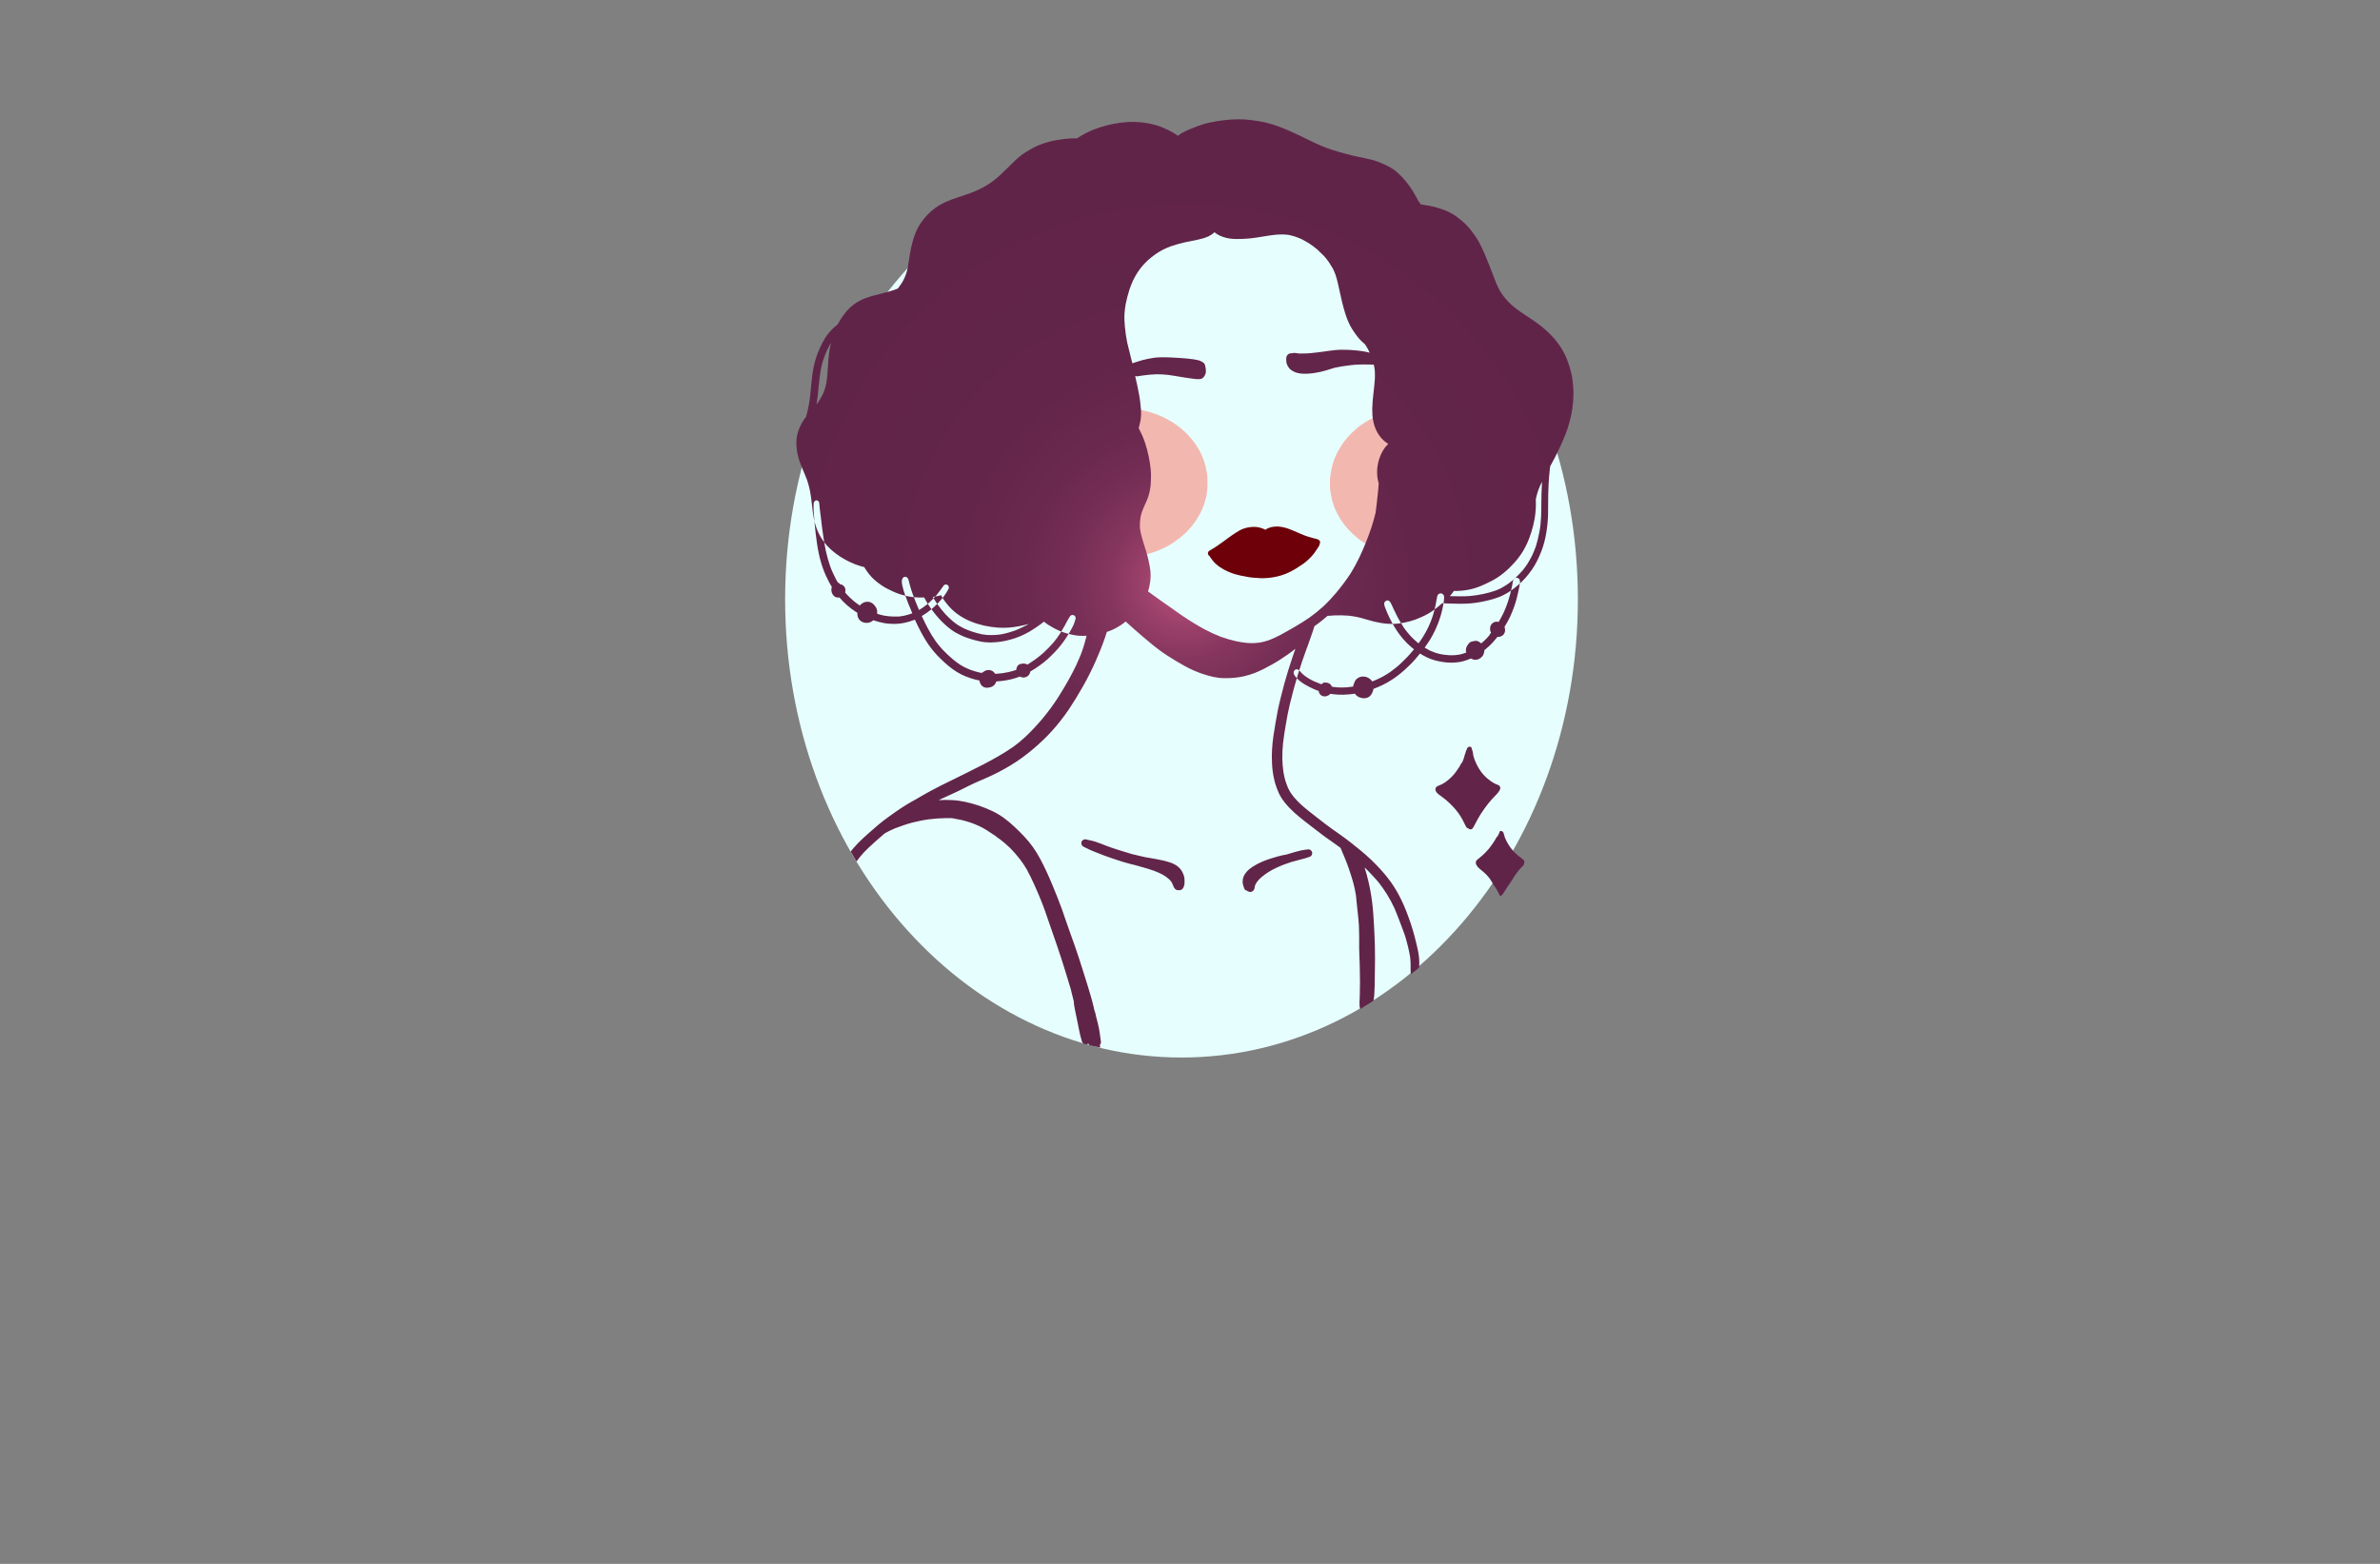 <?xml version="1.0" encoding="utf-8"?>
<!-- Generator: Adobe Illustrator 27.8.1, SVG Export Plug-In . SVG Version: 6.00 Build 0)  -->
<svg version="1.1" id="Layer_1" xmlns="http://www.w3.org/2000/svg" xmlns:xlink="http://www.w3.org/1999/xlink" x="0px" y="0px"
	 viewBox="0 0 350 230" style="enable-background:new 0 0 350 230;" xml:space="preserve">
<rect x="0" y="0" width="350" height="230" fill="#808080" stroke="none"/>
<style type="text/css">
	.st0{fill:#F9EAE4;}
	.st1{fill:#F9FCD9;}
	.st2{fill:#FFDCE7;}
	.st3{fill:#F9E4D9;}
	.st4{fill:#F9D4D2;}
	.st5{fill:#F0FFFE;}
	.st6{fill:#E7E8D6;}
	.st7{fill:#F4F3DC;}
	.st8{fill:#F9E8E1;}
	.st9{fill:#E1E2D5;}
	.st10{fill:#E6FFFE;}
	.st11{fill:#EACFC1;}
	.st12{fill:#F3F4C1;}
	.st13{fill:#C2F2D8;}
	.st14{fill:#A15FAC;}
	.st15{fill:#002C6B;}
	.st16{fill:#56001D;}
	.st17{fill:#8C002F;}
	.st18{fill:#043866;}
	.st19{fill:#506600;}
	.st20{fill:#604500;}
	.st21{fill-rule:evenodd;clip-rule:evenodd;fill:#C600C6;}
	.st22{fill-rule:evenodd;clip-rule:evenodd;fill:#464748;}
	.st23{fill-rule:evenodd;clip-rule:evenodd;fill:#FF838C;}
	.st24{fill-rule:evenodd;clip-rule:evenodd;fill:#005968;}
	.st25{fill:#F9C1C4;}
	.st26{fill-rule:evenodd;clip-rule:evenodd;fill:#002B26;}
	.st27{fill-rule:evenodd;clip-rule:evenodd;fill:#6D0008;}
	.st28{fill:#5B0A54;}
	.st29{fill:#FFFFFF;}
	.st30{fill-rule:evenodd;clip-rule:evenodd;fill:#C97943;}
	.st31{fill-rule:evenodd;clip-rule:evenodd;fill:#E9CEEA;}
	.st32{fill-rule:evenodd;clip-rule:evenodd;fill:#034C42;}
	.st33{fill:#026683;}
	.st34{fill:#26BCBC;}
	.st35{fill:#001F59;}
	.st36{fill:#7D1839;}
	.st37{fill:#A8007D;}
	.st38{fill:#5B2F00;}
	.st39{fill:#A8228D;}
	.st40{fill:#4C0231;}
	.st41{fill:#304C19;}
	.st42{fill:#F52287;}
	.st43{fill:#231F20;}
	.st44{fill:#D3407F;}
	.st45{fill:#568429;}
	.st46{fill-rule:evenodd;clip-rule:evenodd;fill:#424200;}
	.st47{fill:url(#SVGID_1_);}
	.st48{fill:#5B2B00;}
	.st49{fill:#CAA095;}
	.st50{fill:#F7C844;}
	.st51{fill-rule:evenodd;clip-rule:evenodd;fill:#FFFFFF;}
	.st52{fill:url(#SVGID_00000139285803684905940340000014701793393580147364_);}
	.st53{fill-rule:evenodd;clip-rule:evenodd;fill:#ED1A23;}
	.st54{fill-rule:evenodd;clip-rule:evenodd;fill:#242021;}
	.st55{fill-rule:evenodd;clip-rule:evenodd;fill:#757072;}
	.st56{fill:#66405E;}
	.st57{fill:#CBA390;}
	.st58{fill:#230003;}
	.st59{fill:#004255;}
	.st60{fill:#FF93AC;}
	.st61{fill:#CC004A;}
	.st62{fill:#62007A;}
	.st63{fill-rule:evenodd;clip-rule:evenodd;fill:#E6FFFE;}
	.st64{fill-rule:evenodd;clip-rule:evenodd;fill:#F2B8B0;}
	.st65{fill-rule:evenodd;clip-rule:evenodd;fill:url(#SVGID_00000072968584972682231270000005428503606017178789_);}
	.st66{fill-rule:evenodd;clip-rule:evenodd;fill:#6B006B;}
	.st67{fill-rule:evenodd;clip-rule:evenodd;fill:#005B5B;}
</style>
<g>
	<path class="st63" d="M173.75,20.77c32.2,0,58.29,30.17,58.29,67.38s-26.1,67.38-58.29,67.38s-58.29-30.17-58.29-67.38
		S141.55,20.77,173.75,20.77z"/>
	<path class="st64" d="M164.26,81.98c-0.05,0-0.09-0.01-0.14-0.01c-0.08,0-0.16-0.01-0.24-0.02c-0.04-0.01-0.09-0.01-0.13-0.01
		c-0.03,0-0.06,0-0.09-0.01c-0.06-0.01-0.11-0.01-0.17-0.02c-0.04-0.01-0.07-0.01-0.11-0.02c-0.05-0.01-0.1-0.01-0.15-0.02
		c-0.08-0.01-0.15-0.02-0.22-0.03c-0.11-0.02-0.22-0.04-0.34-0.06l-0.1-0.02l-0.09-0.02l-0.3-0.06c-0.17-0.03-0.35-0.08-0.51-0.12
		l-0.19-0.05c-0.26-0.06-0.52-0.15-0.76-0.23c-0.23-0.07-0.43-0.15-0.62-0.23c-0.07-0.03-0.14-0.06-0.21-0.09
		c-0.19-0.08-0.39-0.16-0.58-0.25l-0.1-0.05c-0.23-0.11-0.46-0.22-0.68-0.35c-0.09-0.05-0.17-0.1-0.26-0.15
		c-0.16-0.09-0.33-0.18-0.48-0.28c-0.29-0.18-0.56-0.38-0.78-0.54c-0.19-0.14-0.37-0.28-0.51-0.41c-0.29-0.24-0.51-0.45-0.71-0.66
		c-0.05-0.06-0.11-0.12-0.17-0.17c-0.08-0.08-0.15-0.15-0.22-0.23c-0.16-0.18-0.33-0.36-0.47-0.54c-0.08-0.11-0.16-0.22-0.24-0.32
		c-0.06-0.08-0.11-0.16-0.17-0.24c-0.15-0.2-0.28-0.41-0.4-0.61l-0.06-0.1c-0.19-0.31-0.35-0.65-0.49-0.93
		c-0.06-0.13-0.11-0.26-0.17-0.38l-0.03-0.08c-0.1-0.25-0.19-0.51-0.27-0.77l-0.03-0.1c-0.05-0.14-0.09-0.3-0.12-0.46
		c-0.03-0.13-0.05-0.26-0.07-0.39l-0.02-0.12l-0.03-0.14c-0.02-0.12-0.05-0.23-0.07-0.35c-0.02-0.12-0.03-0.25-0.05-0.42
		c-0.01-0.14-0.02-0.29-0.02-0.46c0-0.15,0-0.31,0-0.47c0-0.2,0.01-0.4,0.02-0.6l0.01-0.21c0-0.02,0-0.02,0-0.03
		c0.03-0.05,0.03-0.11,0.03-0.17c0-0.05,0-0.1,0.02-0.15c0.02-0.04,0.02-0.09,0.02-0.14c0-0.03,0-0.07,0.01-0.1
		c0.01-0.06,0.02-0.13,0.04-0.19c0.01-0.05,0.02-0.11,0.03-0.16c0.01-0.04,0.01-0.09,0.02-0.13c0.01-0.06,0.02-0.12,0.03-0.18
		c0.01-0.06,0.03-0.12,0.05-0.19c0.02-0.07,0.05-0.15,0.06-0.23c0.04-0.2,0.11-0.4,0.18-0.62c0.1-0.29,0.2-0.58,0.34-0.85
		c0.03-0.07,0.06-0.14,0.09-0.21c0.05-0.12,0.11-0.25,0.18-0.37c0.17-0.31,0.35-0.61,0.53-0.91c0.12-0.2,0.26-0.39,0.42-0.6
		l0.02-0.02c0.18-0.23,0.37-0.48,0.58-0.7c0.08-0.08,0.15-0.16,0.22-0.24c0.12-0.13,0.24-0.26,0.37-0.39
		c0.23-0.22,0.48-0.43,0.72-0.63c0.09-0.07,0.17-0.14,0.26-0.22c0.05-0.05,0.12-0.09,0.18-0.14c0.17-0.12,0.35-0.24,0.53-0.36
		c0.15-0.1,0.28-0.18,0.4-0.25c0.18-0.11,0.34-0.2,0.49-0.28l0.16-0.09c0.21-0.11,0.43-0.23,0.66-0.34
		c0.36-0.17,0.73-0.32,1.11-0.45c0.37-0.13,0.71-0.24,1.03-0.32c0.21-0.06,0.43-0.11,0.68-0.17c0.08-0.02,0.17-0.03,0.25-0.05
		c0.07-0.01,0.14-0.02,0.21-0.04c0.04-0.01,0.09-0.02,0.13-0.02c0.05-0.01,0.1-0.01,0.14-0.02c0.13-0.03,0.26-0.05,0.39-0.06
		c0.09-0.01,0.17-0.02,0.26-0.04c0.14-0.02,0.29-0.03,0.42-0.04c0.13-0.01,0.26-0.01,0.39-0.02l0.07,0c0.02,0,0.04,0,0.06,0h0.04
		l0.02,0h0.03c0.02,0,0.03,0,0.05,0c0.01,0,0.01-0.01,0.02-0.01c0.18,0,0.36-0.01,0.54-0.01c0.14,0,0.27,0,0.41,0
		c0.05,0.01,0.09,0.01,0.13,0.02c0.03,0,0.06,0,0.1,0c0.03,0,0.05,0,0.08,0c0.03,0,0.06,0,0.09,0c0.07,0.01,0.15,0.01,0.22,0.02
		c0.05,0.01,0.11,0.01,0.16,0.02c0.06,0.01,0.12,0.01,0.18,0.01c0.05,0,0.09,0.01,0.14,0.01c0.07,0.01,0.14,0.01,0.21,0.02
		c0.05,0.01,0.1,0.02,0.16,0.03c0.06,0.01,0.13,0.02,0.19,0.03c0.05,0.01,0.1,0.01,0.15,0.02c0.06,0.01,0.13,0.01,0.19,0.03
		c0.09,0.02,0.19,0.04,0.28,0.06c0.06,0.01,0.13,0.03,0.19,0.04c0.22,0.04,0.46,0.1,0.75,0.18c0.25,0.07,0.54,0.15,0.81,0.25
		c0.09,0.03,0.17,0.06,0.26,0.09c0.13,0.04,0.26,0.09,0.38,0.14c0.06,0.03,0.12,0.05,0.18,0.08c0.12,0.05,0.25,0.1,0.37,0.16
		l0.15,0.07c0.18,0.08,0.36,0.17,0.54,0.26c0.27,0.14,0.53,0.3,0.82,0.47c0.27,0.16,0.55,0.35,0.9,0.61
		c0.21,0.16,0.41,0.32,0.65,0.53c0.13,0.11,0.26,0.23,0.39,0.35l0.12,0.12c0.09,0.08,0.15,0.14,0.21,0.2
		c0.15,0.16,0.3,0.33,0.45,0.5c0.09,0.11,0.19,0.23,0.3,0.36c0.24,0.31,0.42,0.55,0.58,0.8c0.17,0.26,0.29,0.47,0.41,0.67
		c0.11,0.2,0.24,0.43,0.34,0.68c0.03,0.06,0.05,0.12,0.08,0.18c0.04,0.08,0.07,0.16,0.1,0.24c0.09,0.21,0.15,0.39,0.21,0.56
		c0.03,0.09,0.06,0.18,0.08,0.27c0.01,0.04,0.02,0.09,0.04,0.13c0.01,0.03,0.02,0.07,0.03,0.1c0.02,0.07,0.04,0.14,0.06,0.21
		c0.02,0.08,0.04,0.17,0.05,0.25l0.02,0.09l0.01,0.08c0.01,0.06,0.02,0.12,0.04,0.17c0.01,0.04,0.02,0.08,0.03,0.12
		c0.01,0.06,0.03,0.12,0.04,0.19c0.01,0.04,0.01,0.08,0.01,0.11c0,0.05,0.01,0.09,0.02,0.14c0.03,0.16,0.05,0.33,0.05,0.54
		c0,0.02,0,0.05,0,0.07c0,0,0.01,0.01,0.01,0.01c0.01,0.43,0.01,0.86,0,1.29c-0.01,0.02-0.02,0.04-0.02,0.05c0,0.05,0,0.11,0,0.16
		c0,0.08,0,0.16-0.01,0.24c-0.01,0.07-0.02,0.14-0.03,0.21c-0.01,0.1-0.02,0.2-0.04,0.3c-0.01,0.07-0.02,0.14-0.03,0.21
		c-0.01,0.08-0.02,0.16-0.04,0.23c-0.02,0.1-0.05,0.2-0.08,0.3c-0.03,0.1-0.06,0.2-0.08,0.31c-0.06,0.26-0.15,0.51-0.24,0.75
		l-0.02,0.05c-0.05,0.14-0.11,0.28-0.17,0.41l-0.07,0.16c-0.09,0.22-0.2,0.44-0.33,0.67c-0.14,0.26-0.3,0.52-0.43,0.73
		c-0.1,0.16-0.21,0.32-0.32,0.47c-0.28,0.38-0.53,0.68-0.78,0.96l-0.03,0.04c-0.16,0.17-0.32,0.35-0.5,0.51l-0.14,0.12
		c-0.29,0.26-0.6,0.54-0.93,0.78l-0.12,0.09c-0.17,0.12-0.34,0.25-0.52,0.37l-0.15,0.1c-0.13,0.09-0.27,0.17-0.4,0.26
		c-0.15,0.09-0.3,0.17-0.43,0.24c-0.2,0.11-0.41,0.21-0.6,0.3c-0.45,0.21-0.83,0.37-1.19,0.5c-0.05,0.02-0.1,0.04-0.15,0.05
		c-0.11,0.04-0.22,0.08-0.33,0.11c-0.11,0.03-0.21,0.06-0.32,0.09c-0.18,0.05-0.36,0.1-0.54,0.15c-0.28,0.07-0.55,0.12-0.81,0.18
		l-0.05,0.01c-0.09,0.02-0.18,0.04-0.27,0.05c-0.15,0.02-0.3,0.04-0.45,0.06c-0.04,0-0.08,0.01-0.12,0.01
		c-0.05,0-0.09,0.01-0.14,0.01c-0.13,0.02-0.26,0.04-0.4,0.04c-0.02,0-0.02,0-0.03,0c-0.01,0-0.01,0-0.02,0c-0.01,0-0.01,0-0.02,0
		c-0.04,0.02-0.09,0.02-0.13,0.02c-0.02,0-0.03,0-0.05,0c-0.02,0-0.03,0-0.05,0c-0.01,0-0.02,0-0.04,0c-0.03,0-0.06,0.01-0.09,0.01
		C165.81,82,165.75,82,165.69,82c-0.06,0-0.11,0-0.16,0c-0.09,0-0.19,0-0.28,0c-0.1,0-0.2,0-0.3,0C164.75,82,164.51,82,164.26,81.98
		z M207.15,81.98c-0.05,0-0.09-0.01-0.14-0.01c-0.08,0-0.16-0.01-0.24-0.02c-0.04-0.01-0.09-0.01-0.13-0.01
		c-0.03,0-0.06,0-0.09-0.01c-0.06-0.01-0.11-0.01-0.17-0.02c-0.04-0.01-0.07-0.01-0.11-0.02c-0.05-0.01-0.1-0.01-0.15-0.02
		c-0.08-0.01-0.15-0.02-0.22-0.03c-0.11-0.02-0.22-0.04-0.34-0.06l-0.1-0.02l-0.09-0.02l-0.3-0.06c-0.17-0.03-0.35-0.08-0.51-0.12
		l-0.19-0.05c-0.26-0.06-0.52-0.15-0.76-0.23c-0.23-0.07-0.43-0.15-0.62-0.23c-0.07-0.03-0.14-0.06-0.21-0.09
		c-0.19-0.08-0.39-0.16-0.58-0.25l-0.1-0.05c-0.23-0.11-0.46-0.22-0.68-0.35c-0.09-0.05-0.17-0.1-0.26-0.15
		c-0.16-0.09-0.33-0.18-0.48-0.28c-0.29-0.18-0.56-0.38-0.78-0.54c-0.19-0.14-0.37-0.28-0.51-0.41c-0.29-0.24-0.51-0.45-0.71-0.66
		c-0.05-0.06-0.11-0.12-0.17-0.17c-0.08-0.08-0.15-0.15-0.22-0.23c-0.16-0.18-0.33-0.36-0.47-0.54c-0.08-0.11-0.16-0.22-0.24-0.32
		c-0.06-0.08-0.11-0.16-0.17-0.24c-0.15-0.2-0.28-0.41-0.4-0.61l-0.06-0.1c-0.19-0.31-0.35-0.65-0.49-0.93
		c-0.06-0.13-0.11-0.26-0.17-0.38l-0.03-0.08c-0.1-0.25-0.19-0.51-0.27-0.77l-0.03-0.1c-0.05-0.14-0.09-0.3-0.12-0.46
		c-0.03-0.13-0.05-0.26-0.07-0.39l-0.02-0.12l-0.03-0.14c-0.02-0.12-0.05-0.23-0.07-0.35c-0.02-0.12-0.03-0.25-0.05-0.42
		c-0.01-0.14-0.02-0.29-0.02-0.46c0-0.15,0-0.31,0-0.47c0-0.2,0.01-0.4,0.02-0.6l0.01-0.21c0-0.02,0-0.02,0-0.03
		c0.03-0.05,0.03-0.11,0.03-0.17c0-0.05,0-0.1,0.02-0.15c0.02-0.04,0.02-0.09,0.02-0.14c0-0.03,0-0.07,0.01-0.1
		c0.01-0.06,0.02-0.13,0.04-0.19c0.01-0.05,0.02-0.11,0.03-0.16c0.01-0.04,0.01-0.09,0.02-0.13c0.01-0.06,0.02-0.12,0.03-0.18
		c0.01-0.06,0.03-0.12,0.05-0.19c0.02-0.07,0.05-0.15,0.06-0.23c0.04-0.2,0.11-0.4,0.18-0.62c0.1-0.29,0.2-0.58,0.34-0.85
		c0.03-0.07,0.06-0.14,0.09-0.21c0.05-0.12,0.11-0.25,0.18-0.37c0.17-0.31,0.35-0.61,0.53-0.91c0.12-0.2,0.26-0.39,0.42-0.6
		l0.02-0.02c0.18-0.23,0.37-0.48,0.58-0.7c0.08-0.08,0.15-0.16,0.22-0.24c0.12-0.13,0.24-0.26,0.37-0.39
		c0.23-0.22,0.48-0.43,0.72-0.63c0.09-0.07,0.17-0.14,0.26-0.22c0.05-0.05,0.12-0.09,0.18-0.14c0.17-0.12,0.35-0.24,0.53-0.36
		c0.15-0.1,0.28-0.18,0.4-0.25c0.18-0.11,0.34-0.2,0.49-0.28l0.16-0.09c0.21-0.11,0.43-0.23,0.66-0.34
		c0.36-0.17,0.73-0.32,1.11-0.45c0.37-0.13,0.71-0.24,1.03-0.32c0.21-0.06,0.43-0.11,0.68-0.17c0.08-0.02,0.17-0.03,0.25-0.05
		c0.07-0.01,0.14-0.02,0.21-0.04c0.04-0.01,0.09-0.02,0.13-0.02c0.05-0.01,0.1-0.01,0.14-0.02c0.13-0.03,0.26-0.05,0.39-0.06
		c0.09-0.01,0.17-0.02,0.26-0.04c0.14-0.02,0.29-0.03,0.42-0.04c0.13-0.01,0.26-0.01,0.39-0.02l0.07,0c0.02,0,0.04,0,0.06,0h0.04
		l0.02,0h0.03c0.02,0,0.03,0,0.05,0c0.01,0,0.01-0.01,0.02-0.01c0.18,0,0.36-0.01,0.54-0.01c0.14,0,0.27,0,0.41,0
		c0.05,0.01,0.09,0.01,0.13,0.02c0.03,0,0.06,0,0.1,0c0.03,0,0.05,0,0.08,0c0.03,0,0.06,0,0.09,0c0.07,0.01,0.15,0.01,0.22,0.02
		c0.05,0.01,0.11,0.01,0.16,0.02c0.06,0.01,0.12,0.01,0.18,0.01c0.05,0,0.09,0.01,0.14,0.01c0.07,0.01,0.14,0.01,0.21,0.02
		c0.05,0.01,0.1,0.02,0.16,0.03c0.06,0.01,0.13,0.02,0.19,0.03c0.05,0.01,0.1,0.01,0.15,0.02c0.06,0.01,0.13,0.01,0.19,0.03
		c0.09,0.02,0.19,0.04,0.28,0.06c0.06,0.01,0.13,0.03,0.19,0.04c0.22,0.04,0.46,0.1,0.75,0.18c0.25,0.07,0.54,0.15,0.81,0.25
		c0.09,0.03,0.17,0.06,0.26,0.09c0.13,0.04,0.26,0.09,0.38,0.14c0.06,0.03,0.12,0.05,0.18,0.08c0.12,0.05,0.25,0.1,0.37,0.16
		l0.15,0.07c0.18,0.08,0.36,0.17,0.54,0.26c0.27,0.14,0.53,0.3,0.82,0.47c0.27,0.16,0.55,0.35,0.9,0.61
		c0.21,0.16,0.41,0.32,0.65,0.53c0.13,0.11,0.26,0.23,0.39,0.35l0.12,0.12c0.09,0.08,0.15,0.14,0.21,0.2
		c0.15,0.16,0.3,0.33,0.45,0.5c0.09,0.11,0.19,0.23,0.3,0.36c0.24,0.31,0.42,0.55,0.58,0.8c0.17,0.26,0.29,0.47,0.41,0.67
		c0.11,0.2,0.24,0.43,0.34,0.68c0.03,0.06,0.05,0.12,0.08,0.18c0.04,0.08,0.07,0.16,0.1,0.24c0.09,0.21,0.15,0.39,0.21,0.56
		c0.03,0.09,0.06,0.18,0.08,0.27c0.01,0.04,0.02,0.09,0.04,0.13c0.01,0.03,0.02,0.07,0.03,0.1c0.02,0.07,0.04,0.14,0.06,0.21
		c0.02,0.08,0.04,0.17,0.05,0.25l0.02,0.09l0.01,0.08c0.01,0.06,0.02,0.12,0.04,0.17c0.01,0.04,0.02,0.08,0.03,0.12
		c0.01,0.06,0.03,0.12,0.04,0.19c0.01,0.04,0.01,0.08,0.01,0.11c0,0.05,0.01,0.09,0.02,0.14c0.03,0.16,0.05,0.33,0.05,0.54
		c0,0.02,0,0.05,0,0.07c0,0,0.01,0.01,0.01,0.01c0.01,0.43,0.01,0.86,0,1.29c-0.01,0.02-0.02,0.04-0.02,0.05c0,0.05,0,0.11,0,0.16
		c0,0.08,0,0.16-0.01,0.24c-0.01,0.07-0.02,0.14-0.03,0.21c-0.01,0.1-0.02,0.2-0.04,0.3c-0.01,0.07-0.02,0.14-0.03,0.21
		c-0.01,0.08-0.02,0.16-0.04,0.23c-0.02,0.1-0.05,0.2-0.08,0.3c-0.03,0.1-0.06,0.2-0.08,0.31c-0.06,0.26-0.15,0.51-0.24,0.75
		l-0.02,0.05c-0.05,0.14-0.11,0.28-0.17,0.41l-0.07,0.16c-0.09,0.22-0.2,0.44-0.33,0.67c-0.14,0.26-0.3,0.52-0.43,0.73
		c-0.1,0.16-0.21,0.32-0.32,0.47c-0.28,0.38-0.53,0.68-0.78,0.96l-0.03,0.04c-0.16,0.17-0.32,0.35-0.5,0.51l-0.14,0.12
		c-0.29,0.26-0.6,0.54-0.93,0.78l-0.12,0.09c-0.17,0.12-0.34,0.25-0.52,0.37l-0.15,0.1c-0.13,0.09-0.27,0.17-0.4,0.26
		c-0.15,0.09-0.3,0.17-0.43,0.24c-0.2,0.11-0.41,0.21-0.6,0.3c-0.45,0.21-0.83,0.37-1.19,0.5c-0.05,0.02-0.1,0.04-0.15,0.05
		c-0.11,0.04-0.22,0.08-0.33,0.11c-0.11,0.03-0.21,0.06-0.32,0.09c-0.18,0.05-0.36,0.1-0.54,0.15c-0.28,0.07-0.55,0.12-0.81,0.18
		l-0.05,0.01c-0.09,0.02-0.18,0.04-0.27,0.05c-0.15,0.02-0.3,0.04-0.45,0.06c-0.04,0-0.08,0.01-0.12,0.01
		c-0.05,0-0.09,0.01-0.14,0.01c-0.13,0.02-0.26,0.04-0.4,0.04c-0.02,0-0.02,0-0.03,0c-0.01,0-0.01,0-0.02,0c-0.01,0-0.01,0-0.02,0
		c-0.04,0.02-0.09,0.02-0.13,0.02c-0.02,0-0.03,0-0.05,0c-0.02,0-0.03,0-0.05,0c-0.01,0-0.02,0-0.04,0c-0.03,0-0.06,0.01-0.09,0.01
		C208.7,82,208.64,82,208.58,82c-0.06,0-0.11,0-0.16,0c-0.09,0-0.19,0-0.28,0c-0.1,0-0.2,0-0.3,0C207.64,82,207.4,82,207.15,81.98z"
		/>
	<path class="st27" d="M185.04,85.01c-0.45-0.02-0.9-0.05-1.34-0.12c-0.42-0.07-0.85-0.15-1.26-0.24c-0.43-0.1-0.86-0.2-1.27-0.35
		c-0.41-0.15-0.82-0.33-1.2-0.54c-0.41-0.23-0.81-0.5-1.16-0.82c-0.31-0.28-0.57-0.6-0.81-0.95c-0.04-0.07-0.09-0.13-0.12-0.21
		c-0.22-0.11-0.32-0.38-0.2-0.61c0.06-0.11,0.16-0.18,0.27-0.24c-0.01,0.01-0.02,0.01-0.03,0.02c0.59-0.32,1.14-0.7,1.68-1.09
		c0,0,0,0-0.01,0.01c0.72-0.52,1.42-1.06,2.17-1.54c0.34-0.22,0.7-0.43,1.08-0.57c0.46-0.17,0.95-0.25,1.44-0.27
		c0.51-0.02,1.03,0.08,1.51,0.28c0.1,0.04,0.2,0.09,0.29,0.14c0.14-0.1,0.3-0.18,0.45-0.25c0.23-0.09,0.47-0.16,0.72-0.19
		c0.24-0.03,0.49-0.04,0.73-0.03c0.24,0.01,0.48,0.05,0.72,0.1c0.23,0.05,0.46,0.11,0.69,0.19c0.21,0.07,0.41,0.15,0.61,0.23
		c0.39,0.16,0.78,0.33,1.16,0.5c0.36,0.16,0.72,0.31,1.09,0.43c0,0,0,0,0,0c0,0,0,0,0,0c0,0,0,0,0,0c0,0,0,0,0,0h0c0,0,0,0,0,0
		c0,0,0,0,0,0s0,0,0,0v0c0.31,0.1,0.63,0.18,0.94,0.27c0.26,0.07,0.55,0.1,0.77,0.26c0.12,0.09,0.19,0.24,0.17,0.39
		c-0.01,0.06-0.03,0.12-0.06,0.17c0,0.14-0.07,0.27-0.14,0.39c-0.06,0.11-0.14,0.21-0.2,0.32c0.01-0.02,0.02-0.04,0.03-0.06
		c-0.15,0.24-0.31,0.48-0.48,0.71c-0.24,0.32-0.51,0.61-0.81,0.89c-0.14,0.13-0.28,0.26-0.42,0.38c-0.19,0.16-0.38,0.3-0.59,0.44
		c-0.37,0.25-0.74,0.49-1.13,0.72c-0.79,0.47-1.64,0.82-2.54,1.02c-0.74,0.17-1.49,0.25-2.25,0.25
		C185.38,85.02,185.21,85.02,185.04,85.01L185.04,85.01z M183.29,83.81l0.03,0c-0.14-0.02-0.27-0.05-0.41-0.08
		C183.04,83.76,183.17,83.79,183.29,83.81z"/>
	<radialGradient id="SVGID_1_" cx="174.319" cy="85.828" r="62.943" gradientUnits="userSpaceOnUse">
		<stop  offset="0" style="stop-color:#C35481"/>
		<stop  offset="0.026" style="stop-color:#B74E7A"/>
		<stop  offset="0.096" style="stop-color:#9C416B"/>
		<stop  offset="0.176" style="stop-color:#86365E"/>
		<stop  offset="0.27" style="stop-color:#752E55"/>
		<stop  offset="0.386" style="stop-color:#6A284E"/>
		<stop  offset="0.548" style="stop-color:#63254A"/>
		<stop  offset="1" style="stop-color:#612449"/>
	</radialGradient>
	<path style="fill-rule:evenodd;clip-rule:evenodd;fill:url(#SVGID_1_);" d="M183.65,131.14c-0.09-0.03-0.17-0.07-0.24-0.13
		c-0.15-0.02-0.3-0.11-0.39-0.25c-0.03-0.05-0.05-0.11-0.07-0.17c-0.1-0.27-0.2-0.55-0.21-0.85c-0.01-0.26,0.03-0.51,0.11-0.75
		c0.07-0.21,0.2-0.41,0.33-0.59c0.28-0.39,0.67-0.69,1.07-0.95c0.41-0.27,0.84-0.49,1.29-0.69c0.4-0.18,0.81-0.32,1.22-0.46
		c0.38-0.12,0.76-0.24,1.14-0.34c0.42-0.12,0.84-0.21,1.27-0.28c0.36-0.11,0.72-0.22,1.07-0.32c0.33-0.1,0.67-0.19,1.01-0.27
		c0.37-0.09,0.73-0.12,1.11-0.17c0.28-0.04,0.54,0.17,0.6,0.43c0.06,0.26-0.08,0.57-0.35,0.66c-0.25,0.08-0.49,0.17-0.73,0.24
		c-0.23,0.07-0.47,0.12-0.7,0.18c-0.43,0.11-0.86,0.23-1.29,0.35c-0.74,0.23-1.47,0.51-2.17,0.84c-0.41,0.19-0.8,0.4-1.19,0.64
		c-0.35,0.23-0.68,0.47-1,0.73c-0.13,0.12-0.26,0.24-0.38,0.36c-0.1,0.12-0.2,0.23-0.3,0.36c-0.07,0.09-0.13,0.19-0.18,0.29
		c-0.03,0.06-0.06,0.13-0.09,0.2c-0.01,0.04-0.03,0.08-0.04,0.13c-0.02,0.12-0.03,0.23-0.06,0.35c-0.08,0.3-0.34,0.51-0.64,0.51
		C183.78,131.17,183.72,131.16,183.65,131.14L183.65,131.14z M166.72,125.68c0.03,0,0.07,0,0.1,0.01c0.52,0.13,1.04,0.26,1.57,0.37
		c0.48,0.09,0.96,0.16,1.44,0.25c0.22,0.04,0.44,0.09,0.66,0.13c0.24,0.05,0.48,0.09,0.71,0.15c0.23,0.05,0.46,0.12,0.68,0.19
		c0.2,0.07,0.41,0.13,0.6,0.22c0.45,0.2,0.87,0.49,1.17,0.89c0.21,0.28,0.36,0.6,0.46,0.94c0.09,0.32,0.11,0.66,0.09,0.99
		c-0.01,0.22-0.05,0.46-0.14,0.66c-0.06,0.12-0.13,0.23-0.24,0.32c-0.08,0.06-0.17,0.11-0.28,0.12c-0.02,0-0.04,0-0.06,0
		c-0.03,0-0.06,0-0.09-0.01c-0.04,0.01-0.08,0.02-0.13,0.02c-0.18,0-0.36-0.09-0.48-0.22c-0.11-0.11-0.16-0.24-0.22-0.38
		c0,0,0,0,0,0c-0.07-0.14-0.13-0.29-0.19-0.44c-0.03-0.05-0.05-0.1-0.08-0.15c-0.05-0.07-0.09-0.14-0.15-0.2
		c-0.08-0.09-0.15-0.17-0.24-0.25c-0.13-0.11-0.26-0.22-0.4-0.32c-0.21-0.15-0.42-0.28-0.64-0.4c-0.38-0.2-0.78-0.36-1.18-0.51
		c-0.59-0.22-1.21-0.39-1.81-0.56c-0.31-0.09-0.61-0.18-0.92-0.26c-0.28-0.08-0.57-0.14-0.85-0.21c-0.63-0.16-1.24-0.35-1.85-0.56
		c-0.63-0.21-1.26-0.42-1.88-0.65c-0.46-0.17-0.92-0.35-1.38-0.54c-0.23-0.1-0.47-0.19-0.7-0.29c-0.21-0.09-0.41-0.2-0.61-0.3
		c0.01,0.01,0.02,0.01,0.03,0.02c-0.12-0.06-0.24-0.13-0.36-0.18c-0.26-0.12-0.39-0.42-0.31-0.69c0.09-0.3,0.42-0.46,0.72-0.38
		c0.06,0.02,0.12,0.03,0.18,0.05c0.22,0.05,0.43,0.09,0.65,0.14c0.22,0.05,0.45,0.13,0.67,0.2c0.48,0.16,0.94,0.35,1.41,0.53
		c-0.03-0.01-0.06-0.02-0.09-0.03c1.23,0.47,2.49,0.84,3.75,1.22C166.46,125.6,166.59,125.64,166.72,125.68z M160.25,153.74
		c-0.09-0.07-0.17-0.16-0.2-0.27c-0.07,0.06-0.16,0.11-0.25,0.12c-0.04,0.01-0.07,0.01-0.11,0.01c-0.01,0-0.02-0.01-0.04-0.01
		c-0.06-0.01-0.12-0.03-0.18-0.05c-0.03-0.01-0.05-0.01-0.08-0.02c-0.14-0.08-0.24-0.22-0.29-0.38c-0.01-0.04-0.02-0.07-0.03-0.11
		c-0.07-0.25-0.15-0.49-0.21-0.75c-0.06-0.25-0.11-0.5-0.16-0.75c-0.1-0.52-0.21-1.04-0.32-1.57c-0.1-0.5-0.21-1.01-0.31-1.51
		c-0.05-0.23-0.09-0.45-0.12-0.68c-0.02-0.14-0.04-0.3-0.03-0.45c-0.16-0.61-0.3-1.22-0.45-1.83c-0.08-0.25-0.16-0.51-0.23-0.76
		c-0.19-0.64-0.38-1.27-0.58-1.91c-0.38-1.24-0.78-2.47-1.2-3.7c-0.38-1.11-0.77-2.21-1.15-3.32c-0.38-1.11-0.75-2.22-1.19-3.31
		c-0.32-0.79-0.65-1.58-1.01-2.36c-0.35-0.76-0.7-1.52-1.11-2.26c-0.3-0.52-0.64-1.01-1-1.49c-0.44-0.56-0.9-1.1-1.4-1.61
		c-0.46-0.45-0.95-0.87-1.46-1.27c-0.16-0.12-0.32-0.23-0.48-0.34c-0.16-0.13-0.32-0.26-0.49-0.37c0,0,0,0,0,0c0,0,0,0,0,0
		c0,0,0,0-0.01,0c0,0,0,0,0,0c-0.35-0.24-0.71-0.47-1.07-0.7c-0.39-0.25-0.8-0.47-1.23-0.66c0.01,0.01,0.03,0.01,0.04,0.02
		c-0.36-0.16-0.71-0.31-1.08-0.44c-0.45-0.15-0.91-0.29-1.37-0.4c-0.24-0.05-0.48-0.1-0.72-0.14c-0.05-0.01-0.1-0.02-0.15-0.02
		c-0.08-0.02-0.15-0.04-0.23-0.06c-0.07-0.02-0.15-0.03-0.22-0.04c0,0,0,0,0,0c-0.08-0.01-0.15-0.02-0.23-0.02
		c-0.08,0-0.15-0.01-0.23,0c-0.17-0.01-0.34-0.01-0.51-0.01c-0.86,0.01-1.72,0.07-2.57,0.18c-0.82,0.11-1.63,0.28-2.43,0.48
		c-0.86,0.23-1.72,0.53-2.55,0.85c-0.48,0.2-0.95,0.43-1.4,0.68c-0.03,0.02-0.06,0.04-0.09,0.05c-0.24,0.2-0.48,0.41-0.72,0.62
		c-0.58,0.5-1.15,1.01-1.71,1.54c-0.23,0.22-0.46,0.45-0.68,0.68c-0.2,0.22-0.39,0.45-0.58,0.68c-0.16,0.21-0.32,0.41-0.48,0.62
		c-0.05-0.09-0.1-0.17-0.15-0.26c-0.23-0.4-0.47-0.8-0.7-1.2c0.13-0.16,0.26-0.33,0.4-0.49c0.87-1.03,1.91-1.92,2.92-2.8
		c0.49-0.43,0.99-0.86,1.51-1.26c0.55-0.42,1.11-0.82,1.68-1.22c0.57-0.4,1.14-0.78,1.73-1.14c0.42-0.26,0.85-0.5,1.28-0.73
		c0.15-0.09,0.3-0.18,0.46-0.27c0.4-0.24,0.81-0.47,1.22-0.7c0.28-0.16,0.56-0.31,0.84-0.46c0,0-0.01,0-0.01,0.01
		c0.44-0.23,0.88-0.46,1.33-0.69c0.43-0.22,0.86-0.42,1.28-0.63c0.82-0.4,1.64-0.8,2.45-1.21c0.77-0.39,1.54-0.77,2.31-1.17
		c0,0-0.01,0-0.01,0.01c0.05-0.02,0.09-0.05,0.14-0.07c-0.02,0.01-0.04,0.02-0.06,0.03c0.76-0.4,1.51-0.8,2.25-1.23
		c0.73-0.43,1.46-0.87,2.15-1.35c0.6-0.43,1.18-0.9,1.72-1.41c0,0,0,0,0,0c0,0,0,0,0.01-0.01c0.01-0.01,0.03-0.03,0.05-0.04
		c0,0,0.01-0.01,0.01-0.01c0.92-0.86,1.78-1.79,2.59-2.75c0.81-0.98,1.56-2,2.25-3.07c0.51-0.8,0.99-1.61,1.46-2.43
		c0.46-0.81,0.89-1.64,1.29-2.48c0,0,0,0,0-0.01c0,0,0,0,0-0.01c0,0,0,0,0-0.01c0-0.01,0.01-0.01,0.01-0.02c0,0,0,0.01-0.01,0.01
		c0.19-0.42,0.39-0.84,0.56-1.27c0.17-0.42,0.31-0.85,0.45-1.28c0.16-0.52,0.31-1.05,0.43-1.58c-0.18,0.01-0.37,0.02-0.55,0.02
		c-0.24,0-0.47-0.01-0.71-0.03c-0.72-0.07-1.42-0.26-2.11-0.48c-0.74-0.24-1.46-0.61-2.11-1.03c-0.03-0.02-0.05-0.03-0.08-0.05
		c-0.01,0-0.01-0.01-0.02-0.01c0,0,0.01,0.01,0.01,0.01c-0.01-0.01-0.03-0.02-0.04-0.02c-0.23-0.15-0.45-0.31-0.66-0.48
		c-0.31,0.26-0.65,0.5-0.98,0.73c-0.4,0.27-0.8,0.54-1.22,0.78c-0.44,0.25-0.89,0.47-1.35,0.66c-0.46,0.2-0.95,0.35-1.43,0.48
		c-0.47,0.13-0.94,0.24-1.42,0.3c-0.48,0.06-0.97,0.11-1.45,0.11c-0.01,0-0.03,0-0.04,0c-0.52,0-1.04-0.05-1.55-0.16
		c-0.48-0.1-0.95-0.23-1.42-0.38c-0.49-0.15-0.98-0.33-1.44-0.56c-0.45-0.21-0.88-0.45-1.29-0.75c-0.41-0.3-0.8-0.62-1.16-0.97
		c-0.72-0.68-1.36-1.46-1.93-2.27c-0.27-0.38-0.52-0.78-0.74-1.18c-0.06-0.12-0.13-0.23-0.19-0.35c-0.19,0.01-0.37,0.01-0.56,0.01
		c-0.33,0-0.66-0.02-0.99-0.05c-0.7-0.08-1.38-0.24-2.06-0.45c-0.62-0.21-1.22-0.48-1.81-0.79c-0.57-0.3-1.11-0.67-1.61-1.07
		c-0.56-0.45-1.05-1-1.45-1.59c-0.12-0.17-0.23-0.35-0.34-0.53c-0.18-0.04-0.37-0.09-0.55-0.14c-0.55-0.16-1.09-0.38-1.61-0.63
		c-1.23-0.59-2.38-1.38-3.31-2.39c-1-1.08-1.63-2.48-1.92-3.91c-0.28-1.4-0.31-2.83-0.6-4.23c-0.11-0.51-0.24-1.01-0.41-1.5
		c-0.45-1.21-1.06-2.36-1.36-3.63c-0.08-0.34-0.14-0.68-0.17-1.03c-0.04-0.36-0.06-0.72-0.04-1.08c0.03-0.71,0.21-1.39,0.5-2.04
		c0.16-0.37,0.35-0.72,0.58-1.06c0.11-0.16,0.22-0.31,0.34-0.46c0.17-0.59,0.31-1.2,0.42-1.8c0.16-0.92,0.25-1.85,0.33-2.78
		c0.09-0.95,0.18-1.9,0.39-2.84c0.2-0.93,0.5-1.84,0.9-2.71c0.21-0.45,0.43-0.89,0.68-1.32c0.25-0.42,0.55-0.8,0.87-1.17
		c0.17-0.19,0.36-0.37,0.55-0.54c0.16-0.15,0.33-0.29,0.5-0.42c0.24-0.45,0.52-0.89,0.82-1.3c0.2-0.29,0.42-0.57,0.66-0.83
		c0.23-0.25,0.48-0.48,0.75-0.69c0.56-0.45,1.2-0.8,1.87-1.05c0.7-0.26,1.42-0.44,2.14-0.62c0.73-0.18,1.46-0.38,2.18-0.62
		c0.15-0.06,0.3-0.12,0.45-0.18c0.2-0.26,0.38-0.52,0.56-0.79c0.14-0.23,0.27-0.47,0.38-0.71c0.11-0.23,0.2-0.46,0.28-0.7
		c0.1-0.31,0.18-0.63,0.24-0.95c0.1-0.57,0.18-1.15,0.27-1.72c0.11-0.68,0.24-1.35,0.43-2.01c0.19-0.69,0.42-1.36,0.75-2
		c0.32-0.6,0.73-1.17,1.18-1.68c0.39-0.45,0.83-0.85,1.3-1.21c0.51-0.38,1.07-0.69,1.65-0.96c0.55-0.25,1.13-0.45,1.7-0.65
		c0.59-0.2,1.19-0.39,1.78-0.6c0.64-0.23,1.26-0.5,1.86-0.81c0.44-0.24,0.87-0.5,1.29-0.78c0.46-0.34,0.91-0.69,1.33-1.08
		c0.46-0.43,0.91-0.87,1.36-1.31c0.49-0.49,0.98-0.99,1.52-1.43c0.52-0.43,1.09-0.78,1.67-1.11c0.29-0.17,0.59-0.32,0.9-0.46
		c0.33-0.15,0.68-0.28,1.03-0.4c0.62-0.21,1.25-0.37,1.9-0.47c0.69-0.11,1.39-0.21,2.09-0.24c0.29-0.01,0.58-0.02,0.87-0.02
		c0.46-0.31,0.95-0.58,1.45-0.83c1.24-0.63,2.58-1.03,3.94-1.3c0.66-0.13,1.33-0.21,2-0.26c0.67-0.05,1.34-0.02,2.01,0.04
		c0.71,0.07,1.42,0.2,2.11,0.39c0.67,0.19,1.3,0.45,1.92,0.75c0.5,0.24,0.97,0.53,1.42,0.85c0.03-0.03,0.06-0.06,0.09-0.09
		c0.11-0.11,0.25-0.19,0.39-0.27c0.14-0.08,0.29-0.16,0.44-0.24c0.6-0.31,1.23-0.55,1.87-0.79c0.61-0.23,1.23-0.43,1.87-0.56
		c0.69-0.15,1.38-0.27,2.08-0.35c1.36-0.16,2.73-0.2,4.09-0.01c0.69,0.1,1.38,0.19,2.05,0.35c0.33,0.08,0.66,0.17,0.99,0.27
		c0.34,0.1,0.67,0.23,1,0.35c1.17,0.42,2.3,0.95,3.43,1.5c1.13,0.55,2.25,1.12,3.42,1.57c0.64,0.23,1.28,0.44,1.93,0.63
		c0.69,0.2,1.38,0.38,2.08,0.55c-0.03-0.01-0.06-0.01-0.09-0.02c0.62,0.15,1.25,0.28,1.88,0.41c0.67,0.14,1.34,0.29,1.98,0.54
		c0.6,0.24,1.2,0.51,1.77,0.83c0.56,0.32,1.05,0.76,1.5,1.21c0.54,0.54,1.02,1.14,1.45,1.77c0.43,0.62,0.77,1.3,1.15,1.95
		c0.1,0.16,0.21,0.32,0.32,0.47c0.09,0.01,0.17,0.02,0.26,0.04c0.72,0.1,1.43,0.24,2.13,0.44c0.63,0.18,1.26,0.4,1.85,0.7
		c0.34,0.17,0.67,0.37,0.98,0.59c0.28,0.2,0.54,0.41,0.81,0.63c0.54,0.45,1.02,0.97,1.45,1.52c0.4,0.51,0.77,1.05,1.08,1.61
		c0.61,1.11,1.07,2.3,1.54,3.47c0.22,0.54,0.43,1.08,0.63,1.63c0.19,0.51,0.39,1.03,0.62,1.52c0.15,0.3,0.31,0.58,0.48,0.86
		c0.2,0.3,0.42,0.59,0.66,0.88c0.27,0.31,0.54,0.6,0.84,0.88c0.4,0.35,0.82,0.67,1.25,0.98c0,0,0,0,0,0
		c0.01,0.01,0.02,0.02,0.03,0.02c0.53,0.37,1.08,0.72,1.62,1.08c0.6,0.39,1.17,0.81,1.72,1.26c1.05,0.86,2,1.88,2.72,3.03
		c0.7,1.12,1.17,2.39,1.47,3.68c0.16,0.68,0.24,1.37,0.29,2.06c0.05,0.7,0.04,1.41-0.01,2.11c-0.06,0.66-0.14,1.32-0.28,1.98
		c-0.14,0.65-0.31,1.29-0.51,1.92c-0.2,0.63-0.45,1.24-0.71,1.84c-0.27,0.64-0.57,1.27-0.88,1.9c-0.13,0.26-0.26,0.51-0.39,0.77
		c0.01-0.01,0.01-0.03,0.02-0.04c-0.21,0.39-0.42,0.78-0.63,1.17c-0.02,0.13-0.03,0.26-0.05,0.4c-0.08,0.73-0.14,1.47-0.18,2.21
		c-0.05,0.95-0.07,1.9-0.07,2.85c0,0.94,0.01,1.89-0.08,2.83c-0.09,0.97-0.24,1.95-0.49,2.89c-0.25,0.96-0.63,1.89-1.08,2.78
		c-0.45,0.9-1.05,1.74-1.72,2.49c-0.32,0.36-0.68,0.7-1.05,1.02c-0.37,0.32-0.76,0.62-1.16,0.89c-0.27,0.19-0.56,0.36-0.86,0.51
		c-0.47,0.25-0.96,0.44-1.47,0.6c-0.44,0.14-0.89,0.25-1.35,0.35c-0.91,0.21-1.84,0.34-2.78,0.38c-0.32,0.01-0.64,0.02-0.95,0.02
		c-0.53,0-1.06-0.02-1.59-0.04c-0.34-0.01-0.67-0.03-1.01-0.04c-0.18,0.16-0.36,0.32-0.54,0.47c-0.49,0.41-1.01,0.78-1.57,1.1
		c-0.29,0.17-0.6,0.31-0.9,0.45c-0.29,0.13-0.59,0.26-0.89,0.37c-1.13,0.4-2.32,0.65-3.52,0.65c-0.2,0-0.4-0.01-0.6-0.02
		c-0.67-0.05-1.33-0.16-1.98-0.32c-0.66-0.16-1.31-0.38-1.97-0.55c-0.12-0.03-0.25-0.06-0.37-0.09c-0.46-0.1-0.93-0.18-1.4-0.23
		c-0.69-0.06-1.38-0.06-2.07-0.04c-0.3,0.01-0.6,0.03-0.9,0.06c-0.05,0-0.09,0.01-0.14,0.01c-0.24,0.21-0.49,0.42-0.75,0.63
		c-0.38,0.31-0.77,0.6-1.17,0.88c0,0.01,0,0.01-0.01,0.02c-0.1,0.31-0.19,0.62-0.3,0.92c-0.21,0.62-0.42,1.24-0.65,1.86
		c0-0.01,0.01-0.02,0.01-0.02c-0.06,0.16-0.12,0.32-0.19,0.49c0.01-0.03,0.02-0.06,0.04-0.09c-0.03,0.07-0.05,0.13-0.08,0.2
		c-0.47,1.27-0.9,2.56-1.3,3.85c-0.4,1.31-0.74,2.63-1.07,3.96c-0.03,0.12-0.06,0.25-0.09,0.37c-0.23,0.95-0.41,1.91-0.57,2.87
		c-0.15,0.91-0.31,1.82-0.41,2.74c-0.08,0.77-0.12,1.54-0.11,2.32c0.02,0.66,0.07,1.3,0.16,1.95c0.07,0.42,0.16,0.83,0.27,1.23
		c0.12,0.37,0.25,0.74,0.4,1.1c0.09,0.2,0.19,0.39,0.3,0.58c0.17,0.27,0.37,0.53,0.57,0.79c0.3,0.36,0.63,0.69,0.97,1.02
		c0.71,0.65,1.48,1.25,2.24,1.84c0.82,0.64,1.64,1.28,2.49,1.89c-0.01-0.01-0.02-0.01-0.02-0.02c0.01,0.01,0.03,0.02,0.04,0.03
		c0.01,0.01,0.02,0.01,0.03,0.02c0,0-0.01-0.01-0.01-0.01c0.32,0.22,0.63,0.45,0.95,0.67c-0.01-0.01-0.02-0.01-0.03-0.02
		c0.04,0.03,0.08,0.06,0.12,0.09c-0.03-0.02-0.05-0.04-0.08-0.06c0.57,0.4,1.13,0.81,1.67,1.24c0.48,0.37,0.95,0.76,1.42,1.14
		c1.06,0.86,2.04,1.81,2.96,2.81c0.69,0.76,1.34,1.57,1.9,2.43c0.53,0.82,1,1.69,1.4,2.58c0,0,0-0.01-0.01-0.01
		c0.01,0.01,0.01,0.03,0.02,0.04c0.01,0.01,0.01,0.03,0.02,0.04c0,0,0,0,0,0c0,0,0,0,0,0c0,0,0,0,0,0v0
		c0.01,0.03,0.03,0.06,0.04,0.09c0,0,0,0,0-0.01c0.27,0.6,0.5,1.22,0.73,1.84c0.22,0.62,0.44,1.23,0.62,1.86
		c0.18,0.61,0.35,1.22,0.49,1.83c0.15,0.63,0.31,1.26,0.4,1.9c0.05,0.32,0.07,0.65,0.08,0.97c0.01,0.28,0,0.56-0.01,0.84
		c-0.09,0.09-0.17,0.17-0.26,0.25c-0.26,0.2-0.52,0.4-0.78,0.61c-0.06,0.05-0.13,0.1-0.19,0.15c-0.01-0.03-0.01-0.06-0.01-0.09
		c-0.01-0.21-0.03-0.42-0.03-0.64c-0.01-0.31,0.01-0.61,0-0.92c-0.01-0.37-0.05-0.74-0.1-1.1c0,0.03,0.01,0.06,0.01,0.08
		c-0.01-0.06-0.02-0.12-0.03-0.18c0,0.03,0.01,0.06,0.01,0.08c-0.07-0.45-0.18-0.89-0.28-1.33c-0.11-0.44-0.23-0.87-0.35-1.31
		c-0.1-0.33-0.22-0.65-0.34-0.97c-0.13-0.37-0.27-0.73-0.41-1.1c-0.28-0.73-0.56-1.47-0.87-2.2c-0.33-0.72-0.71-1.42-1.13-2.1
		c-0.38-0.6-0.78-1.18-1.22-1.74c-0.31-0.37-0.64-0.73-0.97-1.08c-0.35-0.38-0.71-0.75-1.08-1.11c0.11,0.37,0.22,0.74,0.32,1.11
		c0.37,1.34,0.63,2.71,0.8,4.1c0.13,1.03,0.19,2.07,0.25,3.1c0.06,1.06,0.11,2.12,0.14,3.18c0-0.01,0-0.01,0-0.02
		c0.04,1.32,0.02,2.63,0,3.95c-0.01,0.67-0.01,1.35-0.03,2.02c-0.01,0.31-0.03,0.62-0.04,0.92c-0.01,0.32-0.03,0.63-0.08,0.94
		c-0.02,0.12-0.04,0.24-0.08,0.35c-0.35,0.21-0.7,0.42-1.05,0.64c-0.24,0.15-0.47,0.3-0.71,0.45c-0.05,0.03-0.1,0.06-0.15,0.1
		c-0.05-0.15-0.09-0.29-0.11-0.45c-0.01-0.18-0.01-0.37-0.01-0.55c0.01-0.32,0.04-0.64,0.04-0.97c0.02-0.69,0.03-1.38,0.03-2.08
		c-0.01-0.82-0.02-1.63-0.04-2.45c-0.02-0.81-0.07-1.63-0.08-2.44c0,0,0,0,0,0c0-0.01,0-0.02,0-0.03c0-0.5,0-1,0-1.5
		c-0.01-0.61-0.01-1.22-0.04-1.83c-0.03-0.65-0.11-1.3-0.18-1.95c-0.07-0.63-0.14-1.27-0.2-1.9c-0.02-0.19-0.04-0.37-0.05-0.56
		c-0.11-0.66-0.24-1.31-0.42-1.95c0,0,0,0,0,0.01c-0.01-0.04-0.02-0.07-0.03-0.11c-0.35-1.21-0.75-2.41-1.24-3.57
		c0.01,0.03,0.03,0.06,0.04,0.09c-0.04-0.09-0.08-0.19-0.12-0.28c-0.07-0.16-0.14-0.33-0.21-0.49c0,0,0,0,0,0c0,0,0,0,0,0
		c0,0,0,0,0,0c0,0,0,0,0,0c0-0.01-0.01-0.02-0.01-0.03c-0.01-0.01-0.01-0.03-0.02-0.04c0,0.01,0.01,0.01,0.01,0.02
		c-0.01-0.03-0.02-0.05-0.03-0.08c-0.07-0.15-0.13-0.3-0.19-0.45c-0.01-0.04-0.03-0.07-0.04-0.11c-0.23-0.17-0.45-0.33-0.68-0.5
		c-0.58-0.41-1.17-0.81-1.74-1.23c-0.52-0.38-1.02-0.78-1.53-1.17c-0.49-0.37-0.98-0.75-1.46-1.13c-0.47-0.37-0.94-0.76-1.39-1.16
		c-0.51-0.47-1-0.97-1.43-1.51c-0.22-0.27-0.41-0.56-0.59-0.86c-0.18-0.3-0.32-0.61-0.45-0.94c-0.24-0.59-0.43-1.22-0.56-1.85
		c-0.15-0.71-0.23-1.44-0.26-2.16c-0.07-1.3,0.02-2.6,0.2-3.9c0.09-0.63,0.19-1.25,0.3-1.88c0.11-0.66,0.23-1.32,0.36-1.98
		c0.13-0.65,0.29-1.3,0.45-1.95c0.16-0.66,0.33-1.31,0.51-1.97c0.37-1.34,0.79-2.67,1.23-3.98c0.13-0.37,0.26-0.75,0.39-1.12
		c-0.75,0.6-1.51,1.12-2.18,1.55c-0.77,0.5-1.62,0.98-2.51,1.43c-0.45,0.22-0.89,0.42-1.32,0.59c-0.44,0.17-0.93,0.32-1.51,0.46
		c-0.82,0.19-1.72,0.29-2.69,0.29c-0.11,0-0.22,0-0.34,0c-0.5-0.01-1.01-0.08-1.55-0.19c-0.49-0.11-0.98-0.26-1.43-0.4
		c-0.87-0.28-1.76-0.66-2.71-1.18c-0.88-0.48-1.78-1.02-2.67-1.6c-0.81-0.53-1.64-1.15-2.46-1.84c-0.69-0.57-1.5-1.26-2.32-1.98
		c-0.37-0.32-0.73-0.66-1.09-0.98l-0.18-0.16c-0.07,0.06-0.14,0.11-0.21,0.17c-0.28,0.22-0.58,0.41-0.89,0.6
		c-0.52,0.32-1.09,0.57-1.67,0.76c-0.09,0.28-0.18,0.56-0.27,0.84c-0.41,1.19-0.88,2.36-1.4,3.52c0.01-0.03,0.03-0.06,0.04-0.09
		c-0.55,1.24-1.16,2.46-1.83,3.65c-0.66,1.18-1.37,2.33-2.11,3.45c-0.37,0.56-0.78,1.09-1.19,1.63c-0.41,0.53-0.84,1.05-1.29,1.54
		c-0.47,0.52-0.96,1.03-1.47,1.5c-0.5,0.47-1,0.93-1.53,1.36c-0.97,0.8-1.99,1.55-3.07,2.2c-1.12,0.68-2.28,1.3-3.49,1.82
		c-0.6,0.25-1.19,0.51-1.78,0.78c-0.57,0.26-1.12,0.54-1.68,0.82c-1.11,0.57-2.26,1.06-3.39,1.59c-0.09,0.04-0.18,0.09-0.27,0.13
		c0.64-0.04,1.28-0.04,1.92-0.01c0.66,0.03,1.33,0.12,1.98,0.26c1.38,0.3,2.74,0.76,4.02,1.37c1.2,0.57,2.28,1.4,3.24,2.31
		c0.49,0.46,0.97,0.93,1.43,1.42c0.46,0.49,0.88,1.01,1.27,1.55c0.79,1.1,1.39,2.32,1.97,3.54c0.58,1.23,1.08,2.49,1.59,3.75
		c0.24,0.6,0.47,1.2,0.69,1.8c0.23,0.64,0.45,1.3,0.67,1.94c0.42,1.23,0.87,2.45,1.3,3.67c0.43,1.23,0.82,2.47,1.21,3.71
		c0.17,0.57,0.36,1.14,0.54,1.71c0.17,0.55,0.33,1.11,0.5,1.66c0.17,0.59,0.34,1.17,0.47,1.77c0.03,0.13,0.05,0.25,0.08,0.38
		c0.02,0.05,0.03,0.1,0.05,0.15c0.04,0.11,0.08,0.23,0.11,0.34c0.04,0.13,0.06,0.27,0.08,0.41c0.04,0.13,0.08,0.26,0.11,0.39
		c0.14,0.52,0.27,1.06,0.37,1.59c0.09,0.5,0.15,1.01,0.22,1.51c0.01,0.09,0.03,0.18,0.04,0.27c0.03,0.19-0.03,0.38-0.16,0.51
		c0.02,0.13,0.04,0.26,0.06,0.38C161.29,153.97,160.77,153.85,160.25,153.74L160.25,153.74z M226.76,70.85
		c-0.18,0.37-0.35,0.74-0.5,1.13c-0.13,0.36-0.24,0.72-0.33,1.09c-0.03,0.13-0.05,0.26-0.08,0.39c0.05,0.94-0.01,1.9-0.17,2.83
		c-0.11,0.64-0.27,1.27-0.46,1.89c-0.21,0.67-0.45,1.34-0.76,1.97c-0.17,0.34-0.34,0.67-0.54,0.99c-0.19,0.32-0.42,0.63-0.64,0.92
		c-0.41,0.54-0.87,1.04-1.36,1.51c-0.5,0.48-1.05,0.93-1.63,1.32c-0.58,0.39-1.21,0.7-1.84,0.99c-0.64,0.3-1.3,0.57-1.99,0.74
		c-0.7,0.18-1.43,0.27-2.15,0.29c-0.08,0-0.16,0-0.24,0s-0.16,0-0.25-0.01c-0.01,0.01-0.01,0.02-0.02,0.03
		c-0.18,0.26-0.38,0.51-0.59,0.74c0.08,0,0.17,0.01,0.25,0.01c0.89,0.03,1.78,0.04,2.67-0.02c0.7-0.06,1.39-0.17,2.08-0.32
		c0.57-0.13,1.13-0.27,1.69-0.47c0.27-0.1,0.52-0.21,0.78-0.34c0,0-0.01,0-0.01,0.01c0,0,0.01,0,0.01-0.01c0,0,0,0,0,0
		c0,0,0,0,0.01,0c0.02-0.01,0.04-0.02,0.06-0.03c0.32-0.17,0.63-0.37,0.94-0.57c0.41-0.29,0.8-0.61,1.17-0.94
		c0.38-0.36,0.74-0.73,1.08-1.13c0.25-0.31,0.49-0.63,0.71-0.97c0.24-0.39,0.46-0.79,0.66-1.19c0.21-0.45,0.4-0.91,0.56-1.37
		c0.2-0.62,0.34-1.25,0.47-1.89c0.01-0.03,0.01-0.06,0.02-0.09c0-0.02,0.01-0.04,0.01-0.06c0.01-0.03,0.01-0.06,0.02-0.09
		c0,0.02-0.01,0.04-0.01,0.06c0,0,0,0,0,0c0,0,0,0,0,0c0,0,0,0.01,0,0.01c0.14-0.74,0.21-1.49,0.25-2.24
		c0.03-0.76,0.04-1.51,0.04-2.27c0.01-0.85,0.03-1.69,0.08-2.53c0,0.02,0,0.05,0,0.07C226.75,71.14,226.75,70.99,226.76,70.85
		L226.76,70.85z M120.07,59.5c0.14-0.19,0.28-0.39,0.41-0.59c0.18-0.29,0.35-0.59,0.51-0.9c0.12-0.26,0.22-0.53,0.31-0.81
		c0.09-0.27,0.16-0.55,0.21-0.83c0.16-0.89,0.2-1.79,0.26-2.69c0-0.05,0-0.11,0.01-0.16c0.02-0.38,0.05-0.75,0.09-1.13
		c0.07-0.67,0.18-1.34,0.34-1.99c-0.2,0.34-0.39,0.7-0.56,1.06c-0.22,0.49-0.42,0.98-0.59,1.49c-0.15,0.47-0.27,0.95-0.36,1.44
		c-0.16,0.92-0.25,1.84-0.34,2.77C120.29,57.95,120.21,58.73,120.07,59.5L120.07,59.5z M151.3,91.76c-0.2,0.06-0.4,0.11-0.6,0.16
		c-1.04,0.25-2.1,0.41-3.17,0.41c-0.28,0-0.56-0.01-0.85-0.03c-2.57-0.21-5.24-1.07-7.03-3.02c0.02,0.02,0.04,0.05,0.07,0.07
		c-0.19-0.2-0.37-0.4-0.54-0.62c-0.17-0.2-0.31-0.42-0.46-0.63c-0.12-0.18-0.23-0.37-0.33-0.56c-0.28,0.09-0.57,0.14-0.86,0.19
		c-0.12,0.02-0.23,0.04-0.35,0.06c0.05,0.09,0.1,0.17,0.15,0.26c0.19,0.32,0.4,0.63,0.61,0.93c0.34,0.46,0.7,0.91,1.08,1.33
		c0.34,0.36,0.7,0.71,1.08,1.04c0.25,0.21,0.51,0.4,0.78,0.58c0.29,0.18,0.59,0.34,0.9,0.5c0.41,0.18,0.83,0.35,1.26,0.49
		c0.48,0.15,0.95,0.28,1.44,0.38c0.25,0.04,0.51,0.07,0.77,0.09c0.44,0.02,0.87,0.01,1.31-0.02c0.2-0.02,0.39-0.04,0.59-0.07
		c0.2-0.03,0.39-0.07,0.58-0.11c0.5-0.12,1-0.27,1.49-0.44c0.49-0.19,0.97-0.41,1.44-0.65C150.88,92.01,151.09,91.89,151.3,91.76
		L151.3,91.76z M181.17,95.75c0,0,0-0.01,0-0.01c0,0,0,0,0-0.01c-0.03-0.01-0.06-0.01-0.1-0.02
		C181.1,95.72,181.13,95.74,181.17,95.75L181.17,95.75z M166.94,55.32c0.21,0.91,0.41,1.82,0.58,2.74c0.07,0.36,0.11,0.72,0.16,1.08
		c0.05,0.41,0.09,0.82,0.12,1.23c0.02,0.4,0.01,0.82-0.04,1.22c-0.05,0.41-0.18,0.81-0.26,1.22c-0.01,0.05-0.03,0.1-0.05,0.14
		c0.02,0.04,0.04,0.08,0.06,0.13c0.34,0.65,0.64,1.32,0.87,2.02c0.22,0.67,0.41,1.35,0.55,2.04c0.13,0.63,0.23,1.27,0.29,1.91
		c0.06,0.69,0.06,1.38,0.01,2.07c-0.05,0.67-0.17,1.32-0.38,1.96c-0.14,0.41-0.32,0.8-0.5,1.19c-0.17,0.38-0.33,0.76-0.47,1.15
		c-0.06,0.19-0.1,0.38-0.14,0.57c-0.05,0.32-0.09,0.63-0.11,0.95c-0.01,0.24,0,0.48,0.01,0.73c0.03,0.23,0.06,0.46,0.11,0.69
		c0.29,1.27,0.77,2.48,1.08,3.74c0.08,0.33,0.15,0.66,0.21,0.99c0.06,0.31,0.11,0.62,0.14,0.93c0.06,0.66,0.02,1.33-0.11,1.99
		c-0.06,0.32-0.14,0.65-0.24,0.97c0.26,0.18,0.51,0.37,0.77,0.56c0.48,0.34,0.95,0.68,1.43,1.02c0.47,0.34,0.95,0.66,1.43,1
		c0.5,0.36,1,0.72,1.51,1.06c1.04,0.7,2.11,1.36,3.22,1.96c0.77,0.41,1.56,0.77,2.37,1.08c0.72,0.26,1.45,0.47,2.2,0.64
		c0.52,0.11,1.04,0.2,1.57,0.25c0.37,0.03,0.73,0.04,1.1,0.03c0.22-0.01,0.45-0.03,0.67-0.06c0.07-0.01,0.15-0.02,0.22-0.03
		c0.09-0.02,0.17-0.03,0.26-0.05c0.34-0.08,0.67-0.17,1-0.28c0.58-0.22,1.14-0.48,1.69-0.77c0.72-0.38,1.42-0.79,2.13-1.2
		c0.76-0.44,1.5-0.9,2.22-1.4c0.7-0.5,1.37-1.05,2-1.62c0.67-0.63,1.3-1.31,1.89-2.01c0.74-0.89,1.45-1.82,2.08-2.79
		c0.5-0.8,0.95-1.63,1.36-2.48c0.64-1.38,1.22-2.79,1.7-4.23c0.01-0.02,0.01-0.04,0.02-0.06c0-0.01,0.01-0.02,0.01-0.03
		c0.23-0.71,0.43-1.43,0.61-2.15c0.15-1.1,0.27-2.2,0.38-3.3c0.03-0.3,0.05-0.6,0.07-0.91c0-0.04,0-0.07,0.01-0.11
		c-0.4-1.31-0.28-2.76,0.23-4.03c0.24-0.61,0.6-1.21,1.06-1.67c0.04-0.04,0.08-0.08,0.12-0.11c-0.52-0.32-0.97-0.74-1.32-1.24
		c-0.4-0.56-0.69-1.22-0.84-1.89c-0.08-0.35-0.14-0.7-0.17-1.06c-0.02-0.32-0.03-0.63-0.03-0.95c0.02-1.46,0.29-2.9,0.38-4.35
		c0.02-0.42,0.02-0.83,0-1.25c-0.02-0.25-0.06-0.49-0.11-0.73c-0.01-0.06-0.03-0.12-0.05-0.19c-0.01,0-0.01,0-0.02,0
		c-0.02,0-0.04,0-0.06,0c-0.13-0.01-0.27-0.01-0.4-0.02c-0.04,0-0.09,0-0.13,0c-0.25-0.01-0.5-0.01-0.75-0.01c0.01,0,0.01,0,0.02,0
		c-0.25,0.01-0.49,0.01-0.74,0.01c-0.43,0.01-0.86,0.04-1.28,0.09c-0.4,0.05-0.79,0.1-1.19,0.16c-0.44,0.07-0.87,0.16-1.3,0.25
		c-0.03,0.02-0.07,0.03-0.11,0.04c-0.34,0.1-0.67,0.21-1.01,0.31c-0.02,0.01-0.05,0.02-0.07,0.02c-0.01,0-0.03,0.01-0.04,0.01
		c-0.26,0.08-0.53,0.15-0.8,0.21c-0.62,0.14-1.27,0.23-1.91,0.26c-0.2,0.01-0.41,0.01-0.61,0c-0.49-0.02-0.97-0.11-1.4-0.33
		c-0.24-0.12-0.46-0.28-0.63-0.48c-0.14-0.16-0.24-0.34-0.32-0.54c-0.1-0.24-0.13-0.5-0.12-0.76c0-0.16,0-0.33,0.07-0.47
		c0.1-0.22,0.29-0.38,0.55-0.42c0.07-0.01,0.13-0.01,0.2,0c0.12-0.04,0.25-0.05,0.37-0.05c0.12-0.01,0.25,0.01,0.37,0.03
		c0.06,0.01,0.12,0.02,0.18,0.03c0.1,0.01,0.21,0.01,0.31,0.02c0.49,0.01,0.99-0.01,1.48-0.05c0.56-0.05,1.11-0.13,1.66-0.19
		c0.64-0.08,1.28-0.2,1.93-0.26c0.68-0.07,1.36-0.07,2.04-0.04c0.32,0.01,0.64,0.04,0.97,0.07c0.3,0.03,0.6,0.05,0.9,0.1
		c0.03,0.01,0.06,0.01,0.1,0.02c0.25,0.03,0.49,0.07,0.74,0.13c0.13,0.03,0.27,0.07,0.4,0.1c-0.08-0.17-0.15-0.34-0.24-0.5
		c-0.14-0.26-0.29-0.51-0.46-0.76c-0.01-0.01-0.02-0.01-0.03-0.02c-0.28-0.23-0.54-0.47-0.78-0.74c-0.21-0.23-0.39-0.49-0.58-0.74
		c-0.19-0.27-0.38-0.54-0.55-0.82c-0.18-0.3-0.34-0.61-0.48-0.93c-0.29-0.65-0.5-1.32-0.69-2c-0.34-1.23-0.58-2.49-0.87-3.73
		c-0.1-0.41-0.2-0.82-0.34-1.22c0.01,0.03,0.02,0.06,0.03,0.09c-0.02-0.05-0.03-0.1-0.05-0.14c0,0.01,0,0.01,0.01,0.02
		c-0.11-0.31-0.24-0.61-0.39-0.9c-0.18-0.31-0.37-0.62-0.57-0.92c-0.23-0.33-0.48-0.64-0.75-0.94c-0.31-0.32-0.63-0.63-0.96-0.93
		c-0.41-0.34-0.83-0.65-1.27-0.94c-0.31-0.19-0.63-0.37-0.95-0.54c-0.37-0.17-0.75-0.32-1.14-0.45c-0.25-0.08-0.5-0.14-0.76-0.2
		c-0.27-0.04-0.54-0.07-0.82-0.08c-0.37-0.01-0.74,0.01-1.11,0.03c-1.27,0.12-2.51,0.41-3.77,0.54c-0.64,0.06-1.29,0.1-1.94,0.1
		c-0.37,0-0.73-0.02-1.1-0.07c-0.36-0.04-0.7-0.14-1.04-0.25c-0.3-0.1-0.59-0.24-0.86-0.41c-0.13-0.08-0.25-0.17-0.36-0.27
		c-0.25,0.24-0.55,0.44-0.85,0.59c-0.26,0.13-0.55,0.22-0.83,0.31c-0.32,0.09-0.64,0.17-0.96,0.24c-0.56,0.12-1.13,0.22-1.69,0.34
		c-0.72,0.16-1.43,0.36-2.13,0.6c-0.41,0.16-0.81,0.33-1.2,0.53c-0.36,0.19-0.71,0.41-1.04,0.64c-0.38,0.27-0.74,0.56-1.09,0.87
		c-0.28,0.27-0.55,0.54-0.81,0.83c-0.26,0.32-0.51,0.65-0.74,1c-0.22,0.36-0.43,0.72-0.61,1.09c-0.21,0.45-0.39,0.91-0.55,1.38
		c-0.22,0.69-0.41,1.39-0.55,2.1c-0.09,0.51-0.16,1.02-0.19,1.53c-0.03,0.6,0.01,1.21,0.06,1.81c0.07,0.81,0.19,1.61,0.35,2.4
		c0.14,0.61,0.29,1.21,0.45,1.82c0.1,0.4,0.2,0.8,0.3,1.19c0.23-0.08,0.46-0.14,0.69-0.22c0.52-0.18,1.06-0.32,1.6-0.43
		c0.3-0.06,0.61-0.12,0.91-0.16c0.33-0.04,0.66-0.06,1-0.07c0.52-0.01,1.04,0.01,1.55,0.03c0.51,0.02,1.02,0.05,1.54,0.09
		c0.27,0.02,0.54,0.04,0.81,0.07c0.31,0.03,0.61,0.06,0.91,0.11c0.24,0.04,0.48,0.08,0.72,0.14c0.17,0.05,0.34,0.13,0.5,0.21
		c0.18,0.1,0.35,0.22,0.43,0.42c0.02,0.07,0.05,0.14,0.06,0.21c0.04,0.15,0.06,0.3,0.08,0.45c0,0.01,0,0.02,0,0.04
		c0.03,0.24,0.03,0.48-0.06,0.71c-0.12,0.31-0.32,0.62-0.66,0.7c-0.14,0.03-0.28,0.04-0.42,0.04c-0.26,0-0.51-0.04-0.77-0.07
		c0,0,0,0,0,0c0,0,0,0,0,0c-1.22-0.14-2.43-0.4-3.66-0.56c-0.54-0.06-1.08-0.09-1.63-0.09c-0.69,0.02-1.39,0.08-2.07,0.18
		c0.02,0,0.04-0.01,0.06-0.01c-0.3,0.05-0.61,0.09-0.91,0.14c0,0,0,0,0,0C167.08,55.29,167.01,55.3,166.94,55.32L166.94,55.32z
		 M161.02,93.39c-0.01,0.04-0.02,0.08-0.03,0.12c0.01-0.04,0.03-0.08,0.05-0.12C161.03,93.39,161.02,93.39,161.02,93.39
		L161.02,93.39z M150.05,90.53c0.13-0.02,0.27-0.05,0.4-0.08l0.02,0l0.05-0.01C150.36,90.47,150.21,90.5,150.05,90.53L150.05,90.53z
		 M201.36,83.79l-0.01,0.01c0.09-0.17,0.18-0.35,0.26-0.52C201.53,83.45,201.45,83.62,201.36,83.79L201.36,83.79z M166.33,61.04
		C166.33,61.04,166.33,61.04,166.33,61.04c-0.08-0.12-0.16-0.24-0.23-0.35C166.17,60.81,166.25,60.93,166.33,61.04z M144.06,100.09
		c-0.42-0.08-0.84-0.19-1.24-0.32c-0.5-0.16-0.98-0.35-1.45-0.58c-0.89-0.44-1.68-1.05-2.42-1.71c-0.37-0.34-0.73-0.69-1.08-1.05
		c-0.34-0.35-0.65-0.73-0.95-1.11c-0.3-0.38-0.56-0.79-0.82-1.2c-0.26-0.42-0.5-0.85-0.73-1.29c-0.29-0.56-0.57-1.13-0.83-1.7
		c-0.05,0.02-0.1,0.04-0.15,0.06c-0.46,0.18-0.94,0.32-1.43,0.42c-0.45,0.09-0.91,0.15-1.37,0.15c-0.02,0-0.05,0-0.08,0
		c-0.49-0.01-0.99-0.03-1.48-0.12c-0.54-0.1-1.08-0.24-1.61-0.42c-0.02,0.02-0.04,0.04-0.07,0.06c-0.19,0.17-0.41,0.26-0.65,0.31
		c-0.08,0.02-0.16,0.02-0.25,0.02c-0.16,0-0.32-0.03-0.47-0.07c-0.28-0.09-0.54-0.27-0.69-0.52c-0.15-0.24-0.22-0.51-0.21-0.8
		c0-0.03,0-0.06,0.01-0.09c-0.1-0.06-0.2-0.12-0.3-0.19c-0.43-0.28-0.84-0.6-1.23-0.94c-0.38-0.32-0.73-0.69-1.06-1.07l-0.05-0.06
		c-0.02,0.01-0.05,0.01-0.08,0.01c-0.04,0.01-0.08,0.01-0.11,0.01c-0.12,0-0.24-0.03-0.36-0.07c-0.13-0.05-0.25-0.14-0.34-0.25
		c-0.1-0.12-0.18-0.25-0.23-0.39c-0.05-0.15-0.07-0.31-0.07-0.47c0-0.13,0.03-0.26,0.07-0.38c-0.19-0.31-0.37-0.64-0.54-0.97
		c-0.22-0.43-0.42-0.87-0.6-1.32c-0.33-0.83-0.58-1.7-0.77-2.58c0,0.01,0,0.01,0,0.02c-0.01-0.06-0.03-0.13-0.04-0.2
		c0.01,0.02,0.01,0.05,0.02,0.07c-0.21-0.95-0.33-1.93-0.45-2.9c-0.11-0.95-0.2-1.91-0.27-2.87c-0.03-0.37-0.04-0.74-0.04-1.11
		c0-0.16,0-0.32,0.02-0.47c0.03-0.21,0.19-0.43,0.43-0.41c0.18,0,0.33,0.14,0.36,0.31c0.04,0.12,0.04,0.25,0.05,0.38
		c0.02,0.22,0.04,0.45,0.07,0.67c0.05,0.46,0.11,0.92,0.17,1.37c0.11,0.96,0.23,1.93,0.38,2.88c0.1,0.61,0.2,1.23,0.33,1.84
		c0.17,0.75,0.37,1.48,0.62,2.21c0.11,0.31,0.23,0.61,0.37,0.91c0.15,0.33,0.31,0.65,0.47,0.98c0.1,0.19,0.2,0.37,0.31,0.55l0.02,0
		c0.12,0.02,0.22,0.12,0.27,0.22c0,0,0,0.01,0.01,0.01c0.06,0.01,0.11,0.02,0.17,0.03c0.12,0.04,0.25,0.1,0.34,0.19
		c0.09,0.08,0.18,0.18,0.22,0.3c0.04,0.11,0.09,0.24,0.08,0.36c-0.01,0.11-0.01,0.23-0.05,0.33c0.1,0.11,0.19,0.23,0.29,0.34
		c0.29,0.31,0.6,0.6,0.92,0.88c0.31,0.25,0.62,0.49,0.95,0.71c0.1-0.14,0.22-0.25,0.36-0.32c0.05-0.03,0.1-0.07,0.15-0.09
		c0.24-0.13,0.51-0.16,0.78-0.14c0.16,0.01,0.31,0.08,0.45,0.15c0.15,0.07,0.29,0.21,0.39,0.33c0.03,0.03,0.05,0.07,0.08,0.11
		c0.25,0.27,0.38,0.65,0.35,1.02c0,0.05-0.01,0.1-0.02,0.14c0.06,0.02,0.11,0.04,0.17,0.06c0.3,0.09,0.6,0.17,0.91,0.23
		c0.37,0.06,0.74,0.1,1.11,0.12c0.32,0.01,0.64,0.02,0.97,0.01c0.3-0.03,0.59-0.08,0.88-0.14c0.32-0.07,0.63-0.16,0.94-0.27
		c0.07-0.03,0.14-0.05,0.2-0.08l-0.03-0.07c-0.4-0.92-0.76-1.85-1.09-2.8c-0.1-0.28-0.19-0.56-0.26-0.85
		c-0.09-0.34-0.17-0.69-0.16-1.04c0.01-0.15,0.05-0.28,0.13-0.41c0.12-0.18,0.4-0.25,0.58-0.13c0.13,0.08,0.21,0.2,0.26,0.35
		c0.03,0.09,0.05,0.19,0.08,0.29c0.05,0.22,0.11,0.44,0.17,0.66c0.12,0.43,0.26,0.85,0.41,1.27c0.28,0.76,0.58,1.51,0.9,2.26
		c0.2-0.12,0.39-0.24,0.59-0.38c0.35-0.25,0.68-0.51,1-0.8c0.36-0.34,0.71-0.69,1.03-1.07c0.35-0.43,0.67-0.88,0.99-1.33
		c0.12-0.18,0.37-0.23,0.56-0.12c0.21,0.12,0.27,0.38,0.17,0.59c-0.2,0.39-0.43,0.76-0.7,1.11c-0.28,0.36-0.57,0.7-0.89,1.02
		c-0.34,0.35-0.7,0.69-1.08,0.99c-0.35,0.28-0.72,0.55-1.11,0.78c-0.05,0.03-0.11,0.06-0.16,0.09c0.27,0.58,0.55,1.16,0.85,1.73
		c0.19,0.36,0.39,0.71,0.6,1.06c0.19,0.31,0.39,0.62,0.6,0.92c0.17,0.23,0.34,0.45,0.52,0.67c0.17,0.21,0.35,0.4,0.53,0.6
		c0.45,0.47,0.93,0.92,1.42,1.34c0.19,0.15,0.37,0.31,0.57,0.45c0.2,0.15,0.4,0.29,0.61,0.43c0.27,0.16,0.54,0.31,0.82,0.44
		c0.2,0.09,0.4,0.17,0.6,0.26c0.19,0.08,0.39,0.14,0.58,0.2c0.37,0.11,0.74,0.2,1.11,0.28c0.01-0.01,0.01-0.01,0.02-0.02
		c0.06-0.05,0.13-0.09,0.2-0.11c0.04-0.03,0.08-0.06,0.12-0.09c0.06-0.04,0.12-0.09,0.19-0.11c0.14-0.06,0.28-0.1,0.43-0.11
		c0.14,0,0.28,0.01,0.42,0.06c0.14,0.05,0.3,0.13,0.4,0.24c0.08,0.08,0.14,0.17,0.19,0.26c0.14-0.01,0.27-0.02,0.41-0.02
		c0.25-0.02,0.49-0.05,0.74-0.08c0.28-0.04,0.56-0.09,0.83-0.15c0.21-0.05,0.41-0.11,0.62-0.16c0.18-0.05,0.35-0.11,0.53-0.17
		c0-0.04,0-0.09,0.01-0.13c0.03-0.25,0.17-0.53,0.39-0.65c0.12-0.07,0.27-0.12,0.41-0.11c0.09-0.03,0.17-0.04,0.26-0.04
		c0.19,0,0.39,0.05,0.55,0.16c0.12-0.07,0.23-0.13,0.34-0.21c0.29-0.19,0.58-0.38,0.86-0.58c-0.02,0.01-0.04,0.03-0.06,0.04
		c0.44-0.32,0.87-0.66,1.27-1.02c0.5-0.47,0.98-0.96,1.43-1.48c0.36-0.43,0.69-0.88,0.99-1.35c0.24-0.38,0.47-0.77,0.69-1.17
		c0.11-0.2,0.21-0.41,0.32-0.61c0.13-0.23,0.28-0.46,0.41-0.69c0.11-0.2,0.35-0.29,0.57-0.2c0.2,0.08,0.34,0.32,0.27,0.54
		c-0.08,0.26-0.15,0.53-0.26,0.79c-0.09,0.23-0.21,0.45-0.33,0.67c-0.22,0.41-0.46,0.82-0.72,1.22c-0.52,0.81-1.12,1.56-1.79,2.26
		c-0.34,0.35-0.69,0.69-1.06,1.03c-0.37,0.33-0.77,0.63-1.17,0.92c-0.39,0.27-0.78,0.55-1.2,0.78c-0.04,0.03-0.09,0.05-0.13,0.08
		c-0.03,0.24-0.15,0.49-0.34,0.64c-0.19,0.15-0.42,0.24-0.66,0.24c-0.03,0-0.07,0-0.1-0.01c-0.16-0.02-0.31-0.06-0.44-0.13
		c-0.86,0.34-1.77,0.54-2.68,0.65c-0.26,0.03-0.53,0.05-0.79,0.07c-0.02,0.09-0.05,0.18-0.09,0.25c-0.07,0.14-0.17,0.26-0.29,0.36
		c-0.1,0.09-0.24,0.15-0.36,0.2c-0.11,0.04-0.23,0.07-0.35,0.08c-0.11,0.03-0.22,0.03-0.32,0.03c-0.14,0-0.32-0.04-0.45-0.11
		c-0.07-0.04-0.13-0.08-0.19-0.13c-0.06-0.06-0.12-0.11-0.17-0.18c-0.11-0.14-0.18-0.33-0.22-0.51
		C144.07,100.19,144.07,100.14,144.06,100.09L144.06,100.09z M219.27,93.06c-0.07-0.12-0.12-0.25-0.13-0.38
		c-0.03-0.25-0.01-0.51,0.11-0.74c0.11-0.2,0.29-0.36,0.5-0.44c0.18-0.07,0.39-0.11,0.58-0.03c0.01,0.01,0.03,0.01,0.04,0.02
		c0.25-0.4,0.48-0.81,0.68-1.24c-0.01,0.02-0.02,0.04-0.03,0.06c0.01-0.02,0.02-0.05,0.03-0.07c0,0,0,0,0,0c0,0,0-0.01,0.01-0.01
		c0.01-0.02,0.02-0.03,0.02-0.05c0,0,0,0,0,0.01c0.01-0.01,0.01-0.02,0.02-0.03c-0.01,0.02-0.01,0.03-0.02,0.05
		c0.26-0.56,0.48-1.13,0.68-1.72c0,0.01,0,0.01-0.01,0.02c0-0.01,0-0.01,0.01-0.02c0.01-0.02,0.01-0.03,0.02-0.05
		c-0.01,0.02-0.01,0.03-0.02,0.05c0.24-0.74,0.44-1.49,0.59-2.25c0,0.01-0.01,0.03-0.01,0.04c0-0.01,0-0.02,0.01-0.03
		c0.03-0.15,0.05-0.29,0.08-0.44c0.03-0.17,0.05-0.36,0.12-0.52c0.09-0.21,0.3-0.35,0.53-0.32c0.22,0.03,0.41,0.21,0.44,0.43
		c0.03,0.23-0.01,0.45-0.05,0.67c-0.04,0.23-0.09,0.46-0.13,0.68c-0.09,0.43-0.19,0.86-0.3,1.29c-0.24,0.9-0.56,1.79-0.96,2.64
		c0.01-0.02,0.02-0.04,0.03-0.06c-0.02,0.04-0.04,0.08-0.05,0.12c0.01-0.02,0.01-0.03,0.02-0.05c-0.01,0.02-0.02,0.04-0.03,0.06
		c0,0,0,0,0,0.01c0,0,0,0,0-0.01c-0.24,0.5-0.51,0.98-0.8,1.45c0.04,0.11,0.07,0.23,0.08,0.34c0.03,0.26-0.03,0.52-0.18,0.73
		c-0.16,0.22-0.42,0.35-0.69,0.39c-0.04,0.01-0.09,0.01-0.13,0.01c-0.04,0-0.07,0-0.11-0.01c-0.38,0.49-0.78,0.95-1.24,1.37
		c0,0,0,0,0,0c-0.01,0.01-0.02,0.02-0.03,0.03c0.01-0.01,0.01-0.01,0.02-0.02c-0.22,0.2-0.45,0.4-0.68,0.59
		c0,0.24-0.06,0.48-0.17,0.7c-0.1,0.19-0.26,0.36-0.44,0.48c-0.1,0.07-0.22,0.13-0.34,0.17c-0.13,0.04-0.25,0.05-0.38,0.06
		c-0.01,0-0.01,0-0.02,0c-0.21,0-0.42-0.08-0.6-0.18c-0.01,0-0.02-0.01-0.03-0.01c-0.37,0.16-0.76,0.29-1.15,0.4
		c-0.5,0.14-1.02,0.19-1.54,0.21c-0.06,0-0.13,0-0.19,0c-0.37,0-0.74-0.03-1.11-0.08c-0.44-0.06-0.87-0.15-1.3-0.26
		c-0.78-0.21-1.51-0.58-2.2-1c-0.23,0.28-0.46,0.56-0.69,0.83c-0.33,0.39-0.69,0.75-1.06,1.1c-0.36,0.35-0.73,0.67-1.11,0.99
		c-0.39,0.33-0.81,0.63-1.24,0.91c-0.43,0.29-0.89,0.53-1.35,0.77c-0.45,0.23-0.91,0.41-1.38,0.59l-0.01,0
		c-0.01,0.08-0.03,0.16-0.05,0.24c-0.06,0.23-0.17,0.44-0.3,0.63c-0.13,0.18-0.31,0.33-0.52,0.42c-0.15,0.06-0.31,0.09-0.47,0.09
		c-0.04,0-0.08,0-0.12,0c-0.17-0.01-0.33-0.04-0.49-0.09c-0.25-0.08-0.46-0.21-0.64-0.4c-0.05-0.05-0.1-0.11-0.15-0.18
		c-0.07,0.01-0.15,0.02-0.22,0.03c-0.24,0.04-0.47,0.06-0.71,0.08c-0.25,0.02-0.5,0.04-0.75,0.04c-0.01,0-0.03,0-0.04,0
		c-0.25,0-0.49,0-0.74-0.01c-0.27-0.01-0.54-0.04-0.81-0.07c-0.11-0.01-0.23-0.03-0.34-0.05c-0.12,0.15-0.28,0.25-0.46,0.31
		c-0.03,0.01-0.07,0.02-0.1,0.03c-0.01,0-0.01,0-0.02,0.01c-0.08,0.02-0.16,0.03-0.25,0.03c-0.04,0-0.08,0-0.11-0.01
		c-0.13-0.02-0.23-0.06-0.35-0.11c-0.13-0.07-0.22-0.19-0.3-0.31c-0.07-0.11-0.1-0.24-0.12-0.37l0,0c-0.27-0.09-0.54-0.2-0.8-0.32
		c-0.45-0.2-0.89-0.43-1.31-0.68c-0.43-0.26-0.83-0.57-1.17-0.95c-0.07-0.08-0.14-0.17-0.2-0.25c-0.13-0.18-0.25-0.41-0.18-0.64
		c0.07-0.23,0.31-0.41,0.56-0.33c0.15,0.05,0.25,0.13,0.35,0.25c0.07,0.08,0.14,0.16,0.21,0.25c0.11,0.11,0.22,0.21,0.33,0.31
		c0.2,0.16,0.41,0.31,0.63,0.45c0.28,0.17,0.57,0.33,0.86,0.47c0.34,0.15,0.68,0.29,1.03,0.42l0.1,0.03
		c0.02-0.02,0.04-0.04,0.07-0.06c0.13-0.11,0.28-0.2,0.46-0.2c0.07,0,0.13,0.01,0.19,0.03c0.1,0,0.21,0.01,0.3,0.06
		c0.08,0.04,0.15,0.07,0.22,0.12c0.08,0.06,0.14,0.14,0.2,0.22c0.04,0.06,0.07,0.12,0.09,0.19c0.08,0.01,0.17,0.03,0.25,0.04
		c0.24,0.04,0.48,0.05,0.71,0.07c0.19,0.01,0.37,0.01,0.56,0.01c0.2,0,0.41-0.01,0.61-0.02c0.27-0.02,0.54-0.05,0.82-0.09
		c0.06-0.01,0.12-0.02,0.18-0.03c0.01-0.07,0.02-0.14,0.04-0.21c0.03-0.11,0.07-0.22,0.13-0.32c0.04-0.18,0.12-0.35,0.25-0.49
		c0.17-0.19,0.38-0.31,0.62-0.39c0.22-0.08,0.47-0.08,0.7-0.04c0.24,0.04,0.46,0.14,0.67,0.28c0.16,0.11,0.3,0.26,0.4,0.42
		c0.21-0.08,0.42-0.16,0.63-0.26c0.28-0.12,0.54-0.26,0.81-0.39c0.41-0.23,0.81-0.47,1.2-0.73c0.29-0.21,0.57-0.42,0.85-0.65
		c0.26-0.21,0.51-0.43,0.75-0.66c0.3-0.28,0.59-0.57,0.88-0.87c0.28-0.29,0.53-0.59,0.79-0.89c0.08-0.09,0.15-0.19,0.23-0.28
		c-0.58-0.45-1.12-0.96-1.6-1.52c-0.65-0.74-1.18-1.57-1.65-2.43c-0.25-0.47-0.48-0.95-0.69-1.43c-0.1-0.23-0.2-0.46-0.28-0.69
		c-0.1-0.27-0.25-0.61-0.09-0.88c0.12-0.2,0.4-0.31,0.61-0.18c0.21,0.13,0.31,0.37,0.42,0.59c0.09,0.19,0.18,0.39,0.27,0.59
		c0.19,0.41,0.39,0.81,0.59,1.21c0.31,0.57,0.63,1.12,0.99,1.65c0.29,0.39,0.59,0.77,0.92,1.13c0.3,0.31,0.61,0.61,0.94,0.9
		c0.08,0.07,0.16,0.13,0.24,0.19c0.19-0.25,0.37-0.51,0.54-0.77c0.34-0.54,0.66-1.1,0.93-1.68c0.24-0.51,0.44-1.04,0.62-1.58
		c0.17-0.55,0.32-1.1,0.43-1.66c0.08-0.43,0.14-0.86,0.24-1.28c0.06-0.24,0.31-0.41,0.55-0.38c0.25,0.03,0.45,0.25,0.45,0.5
		c0,0.28-0.02,0.55-0.07,0.83c-0.04,0.24-0.09,0.49-0.13,0.73c-0.09,0.45-0.21,0.9-0.34,1.34c-0.29,0.93-0.66,1.83-1.12,2.69
		c-0.35,0.66-0.76,1.29-1.2,1.89c0.26,0.15,0.52,0.3,0.79,0.44c0.25,0.11,0.5,0.21,0.75,0.3c0.17,0.05,0.34,0.1,0.52,0.15
		c0.17,0.04,0.35,0.08,0.52,0.11c0.34,0.05,0.68,0.09,1.02,0.11c0.3,0.01,0.6,0.01,0.91-0.01c0.22-0.02,0.44-0.05,0.66-0.09
		c0.27-0.06,0.53-0.14,0.79-0.23c0.05-0.02,0.1-0.04,0.15-0.06c-0.02-0.08-0.04-0.17-0.04-0.26c-0.01-0.12-0.01-0.26,0.03-0.38
		c0.07-0.25,0.19-0.46,0.36-0.66c0.15-0.18,0.4-0.36,0.65-0.35c0.02-0.01,0.04-0.01,0.06-0.02c0.25-0.07,0.53-0.08,0.76,0.05
		c0.07,0.04,0.13,0.08,0.19,0.13c0.07,0.04,0.13,0.09,0.2,0.14c0.13-0.11,0.26-0.22,0.38-0.33c0.3-0.28,0.58-0.57,0.84-0.88
		c-0.01,0.02-0.03,0.04-0.04,0.05C219.05,93.33,219.16,93.2,219.27,93.06z M216.05,121.92c-0.06-0.02-0.11-0.06-0.16-0.1
		c-0.11-0.03-0.22-0.1-0.28-0.21c-0.11-0.19-0.2-0.39-0.3-0.59c-0.08-0.15-0.15-0.31-0.23-0.46c-0.17-0.32-0.36-0.62-0.57-0.92
		c-0.26-0.37-0.56-0.71-0.86-1.04c-0.31-0.33-0.64-0.64-0.98-0.93c-0.21-0.17-0.42-0.34-0.64-0.5c-0.22-0.16-0.46-0.31-0.66-0.52
		c-0.19-0.19-0.36-0.45-0.25-0.73c0.05-0.14,0.16-0.25,0.3-0.31c0.04-0.01,0.08-0.03,0.12-0.05c0.19-0.08,0.39-0.16,0.58-0.26
		c0.16-0.09,0.32-0.19,0.47-0.29c0.23-0.17,0.45-0.36,0.67-0.55c0.01-0.01,0.02-0.02,0.03-0.03c0.21-0.19,0.4-0.39,0.58-0.61
		c0.16-0.2,0.31-0.4,0.45-0.62c0.01-0.01,0.02-0.02,0.03-0.04c0.11-0.14,0.21-0.29,0.3-0.44c0.08-0.13,0.15-0.27,0.21-0.41
		c0.04-0.03,0.07-0.06,0.1-0.1c0.02-0.03,0.05-0.07,0.07-0.11v0c0,0,0,0,0,0c0,0,0-0.01,0.01-0.01c0,0,0,0,0,0v0l0,0c0,0,0,0,0,0
		c0,0,0,0,0,0c0-0.01,0.01-0.01,0.01-0.02c0.14-0.28,0.23-0.58,0.31-0.88c0.01-0.05,0.03-0.1,0.04-0.15
		c0.01-0.03,0.02-0.07,0.04-0.1c0,0,0,0.01-0.01,0.02c0-0.01,0.01-0.02,0.01-0.04c0,0,0,0.01,0,0.01c0.03-0.08,0.05-0.15,0.08-0.23
		c0.02-0.06,0.04-0.12,0.05-0.18c0.02-0.06,0.03-0.12,0.05-0.19c0.02,0,0.03,0,0.05,0c0.01-0.05,0.02-0.11,0.04-0.16
		c0.03-0.1,0.08-0.19,0.16-0.26c0.13-0.1,0.32-0.13,0.46-0.04c0.02,0.01,0.04,0.03,0.05,0.04c0.02,0.07,0.04,0.13,0.06,0.2
		c0,0,0,0,0,0c0,0,0,0,0,0.01c0,0,0,0,0,0h0c0.04,0.13,0.08,0.26,0.12,0.39c0,0,0-0.01,0-0.01c0,0.02,0.01,0.03,0.02,0.05
		c0.02,0.19,0.05,0.38,0.09,0.58c0.04,0.18,0.09,0.35,0.15,0.52c0.12,0.31,0.26,0.62,0.41,0.92c0.15,0.29,0.32,0.57,0.51,0.84
		c0.14,0.2,0.29,0.39,0.46,0.57c0.17,0.18,0.34,0.35,0.53,0.51c0.23,0.19,0.47,0.37,0.71,0.53c0.17,0.11,0.35,0.21,0.53,0.29
		c0.12,0.06,0.24,0.11,0.37,0.15c0.18,0.07,0.28,0.24,0.29,0.43c0.01,0.16-0.07,0.3-0.15,0.43c-0.06,0.1-0.13,0.19-0.2,0.28
		c-0.14,0.18-0.3,0.34-0.46,0.5c-0.31,0.32-0.61,0.65-0.89,0.99c-0.4,0.49-0.76,1.01-1.11,1.54c0.01-0.02,0.02-0.04,0.03-0.05
		c-0.22,0.34-0.43,0.69-0.62,1.05c-0.11,0.2-0.21,0.39-0.32,0.59c-0.04,0.09-0.08,0.17-0.13,0.26c-0.06,0.11-0.12,0.21-0.19,0.31
		c-0.08,0.13-0.23,0.19-0.38,0.19C216.16,121.95,216.1,121.94,216.05,121.92z M220.57,131.75c-0.25-0.6-0.6-1.17-0.98-1.69
		c-0.01-0.03-0.03-0.05-0.04-0.08c-0.13-0.24-0.27-0.47-0.43-0.7c-0.14-0.19-0.28-0.37-0.44-0.54c-0.19-0.2-0.38-0.39-0.59-0.56
		c-0.2-0.17-0.41-0.32-0.6-0.5c-0.09-0.09-0.18-0.18-0.25-0.28c-0.04-0.06-0.08-0.12-0.11-0.18c-0.04-0.08-0.09-0.16-0.1-0.26
		c-0.01-0.08,0-0.16,0.02-0.24c0.04-0.17,0.17-0.27,0.3-0.37c0.08-0.06,0.15-0.13,0.23-0.19c0.18-0.16,0.37-0.31,0.55-0.47
		c0.28-0.27,0.55-0.55,0.81-0.85c0.3-0.37,0.57-0.76,0.83-1.16c0.11-0.18,0.22-0.36,0.32-0.55c0.01-0.02,0.02-0.04,0.03-0.05
		c0.05-0.02,0.1-0.06,0.13-0.12c0.12-0.21,0.22-0.44,0.31-0.67c0.01-0.02,0.02-0.04,0.02-0.06c0.16-0.05,0.35,0,0.46,0.14
		c0.08,0.11,0.1,0.23,0.13,0.35c0.03,0.15,0.08,0.29,0.13,0.44c0.07,0.18,0.15,0.36,0.24,0.54c0.16,0.3,0.34,0.59,0.53,0.87
		c0.15,0.21,0.32,0.42,0.49,0.61c0.2,0.22,0.42,0.42,0.64,0.61c0.19,0.15,0.38,0.3,0.57,0.45c0.06,0.04,0.12,0.09,0.18,0.13
		c0.12,0.08,0.2,0.19,0.22,0.33c0.01,0.1,0,0.19-0.03,0.29c-0.01,0.05-0.03,0.1-0.05,0.15c-0.01,0.04-0.03,0.08-0.04,0.11
		c-0.08,0.07-0.15,0.15-0.22,0.22c-0.12,0.13-0.24,0.25-0.36,0.38c0,0,0,0,0,0c-0.14,0.17-0.28,0.34-0.41,0.52
		c-0.05,0.07-0.1,0.13-0.14,0.2c-0.05,0.08-0.11,0.16-0.17,0.24c0,0,0,0,0,0c-0.01,0.01-0.01,0.02-0.02,0.03c0,0,0,0,0-0.01
		c0,0,0,0,0,0.01c0,0,0,0,0,0c0,0,0,0,0,0s0,0,0,0v0c0,0,0,0,0,0c0,0,0,0,0,0c0,0-0.01,0.01-0.01,0.01c0,0,0,0,0,0
		c0,0.01-0.01,0.01-0.01,0.02c0,0,0,0,0-0.01c-0.05,0.09-0.11,0.18-0.16,0.26c0,0,0,0,0,0c-0.01,0.01-0.02,0.03-0.02,0.04
		c0,0,0,0,0,0c-0.03,0.05-0.06,0.11-0.09,0.16c-0.06,0.09-0.12,0.18-0.18,0.27c-0.03,0.05-0.06,0.09-0.09,0.14
		c-0.04,0.06-0.09,0.12-0.13,0.18c-0.24,0.33-0.45,0.67-0.67,1.01c-0.06,0.09-0.11,0.18-0.17,0.27c-0.07,0.11-0.14,0.21-0.21,0.32
		c-0.07,0.11-0.16,0.19-0.29,0.23c-0.03,0.01-0.07,0.02-0.11,0.02C220.58,131.75,220.58,131.75,220.57,131.75z"/>
</g>
</svg>
